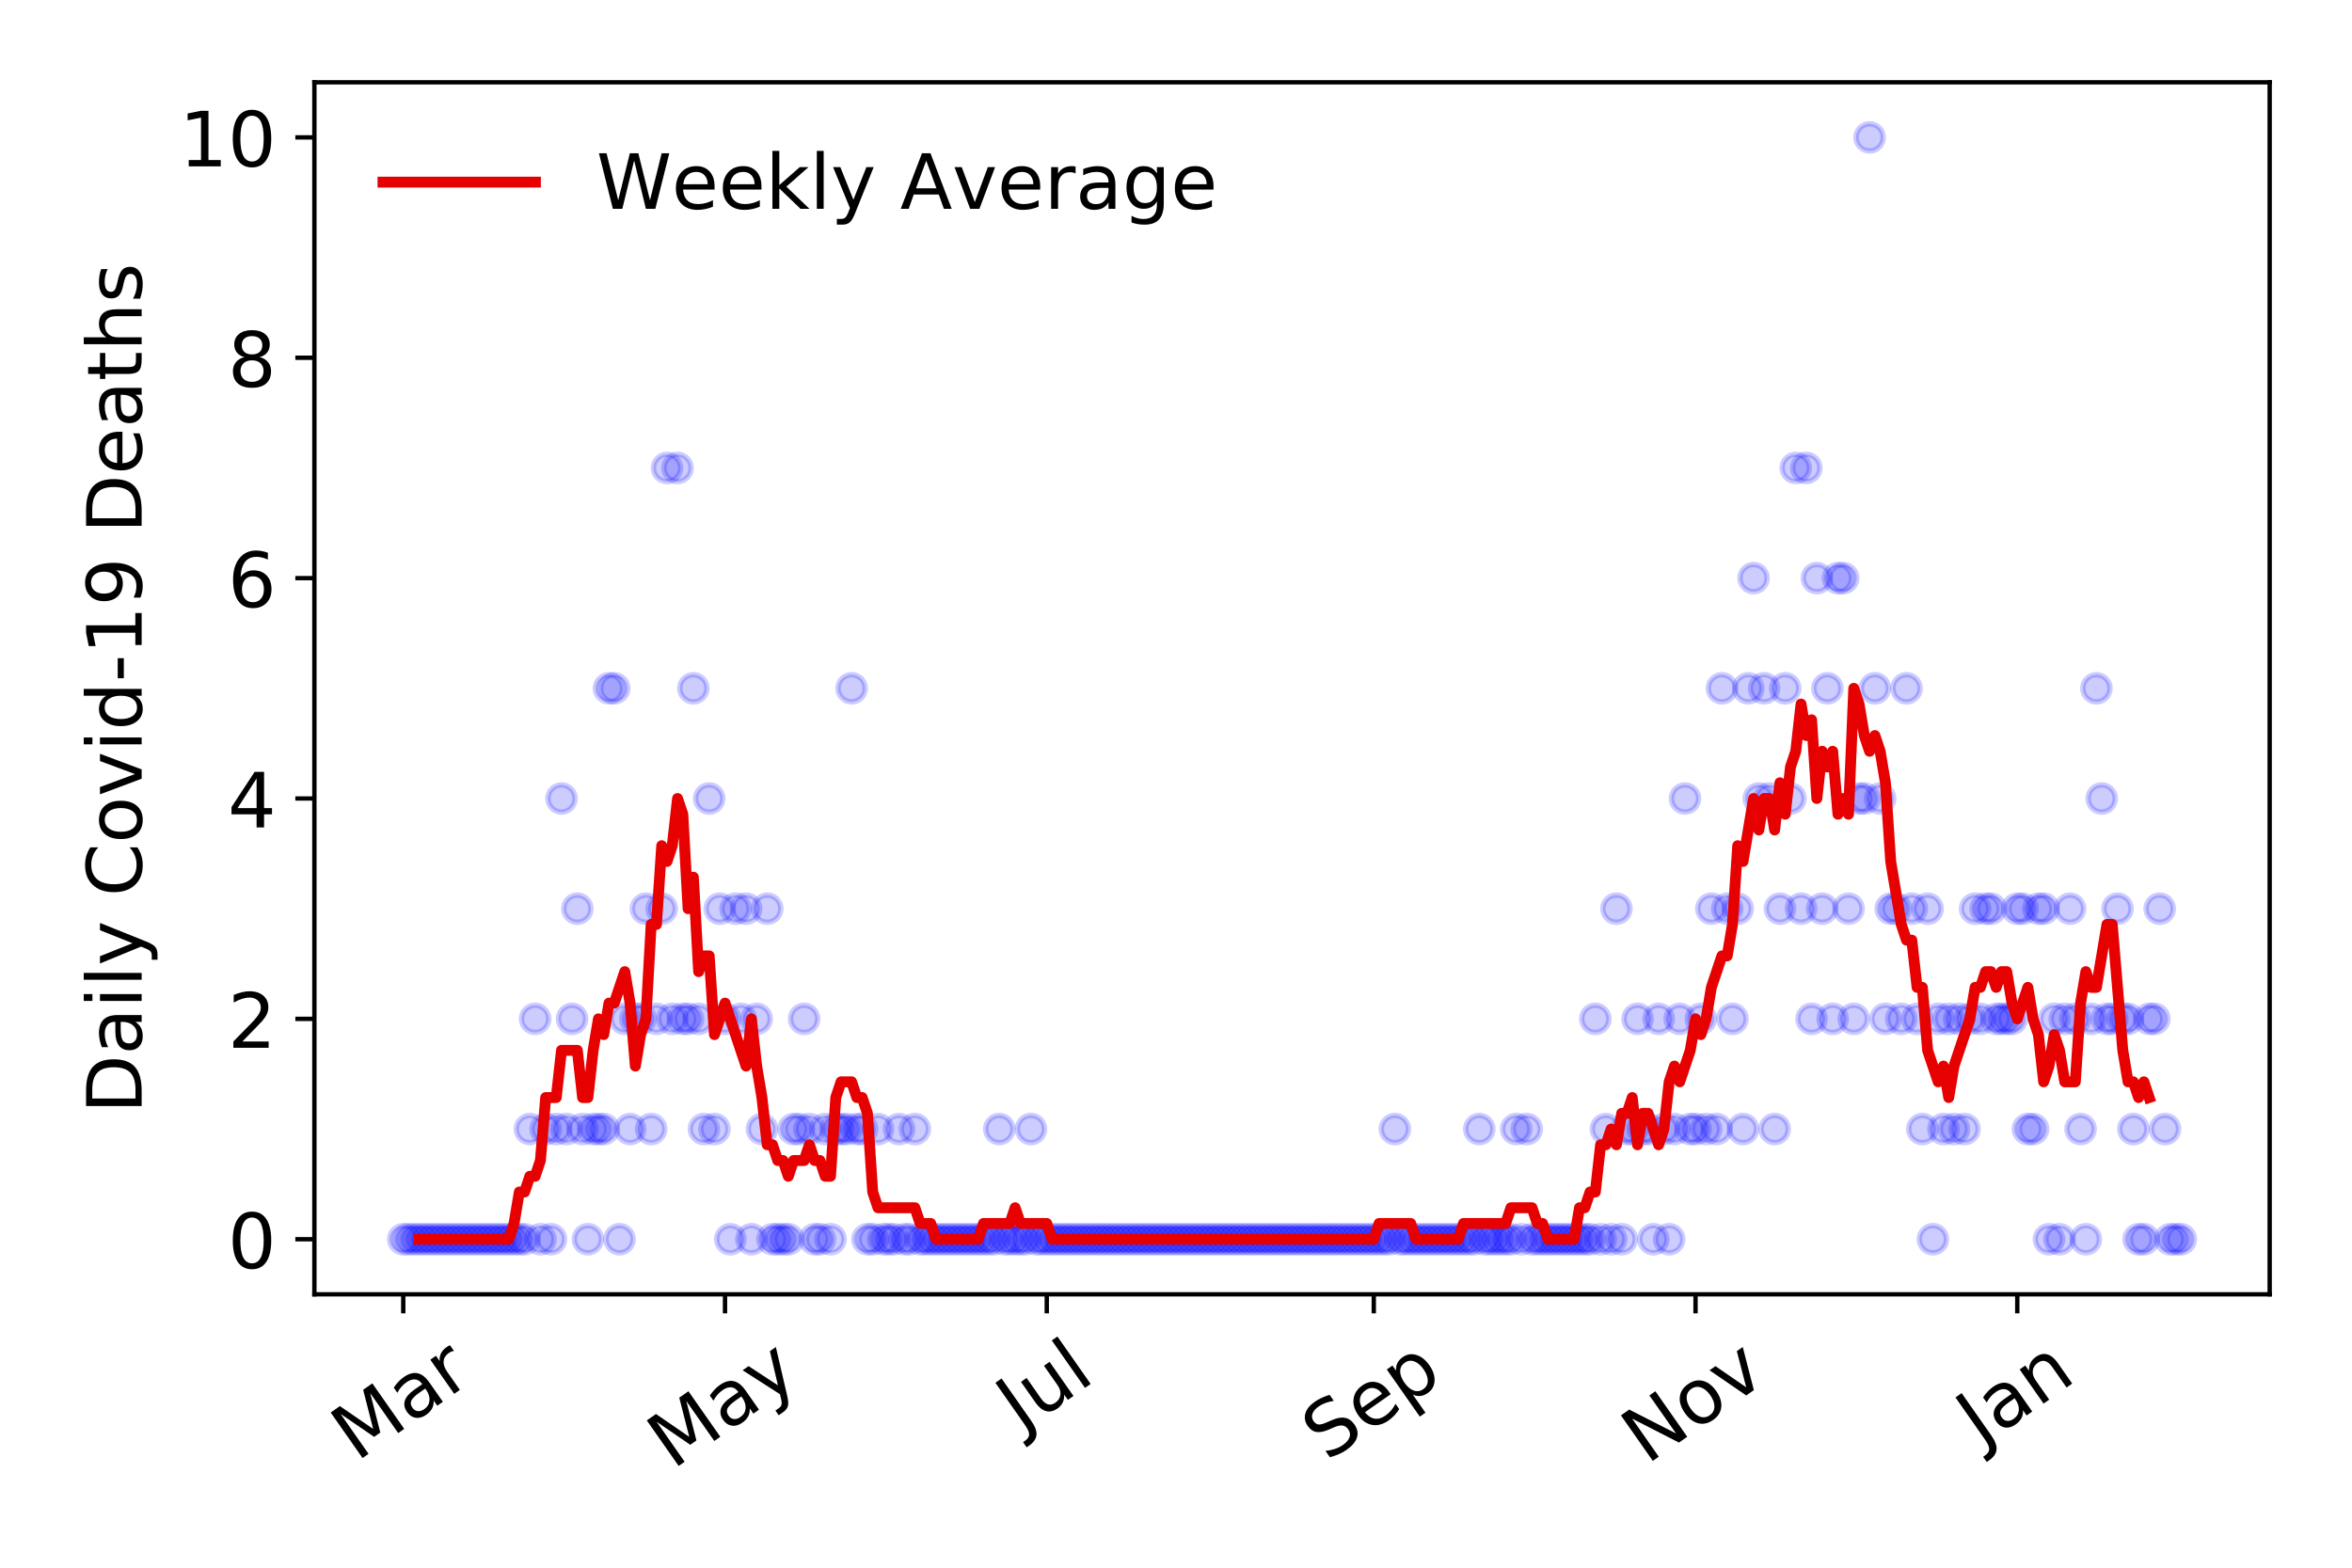 <?xml version="1.0" encoding="utf-8" standalone="no"?>
<!DOCTYPE svg PUBLIC "-//W3C//DTD SVG 1.1//EN"
  "http://www.w3.org/Graphics/SVG/1.1/DTD/svg11.dtd">
<!-- Created with matplotlib (https://matplotlib.org/) -->
<svg height="288pt" version="1.1" viewBox="0 0 432 288" width="432pt" xmlns="http://www.w3.org/2000/svg" xmlns:xlink="http://www.w3.org/1999/xlink">
 <defs>
  <style type="text/css">
*{stroke-linecap:butt;stroke-linejoin:round;}
  </style>
 </defs>
 <g id="figure_1">
  <g id="patch_1">
   <path d="M 0 288 
L 432 288 
L 432 0 
L 0 0 
z
" style="fill:#ffffff;"/>
  </g>
  <g id="axes_1">
   <g id="patch_2">
    <path d="M 57.745 237.778 
L 416.88 237.778 
L 416.88 15.12 
L 57.745 15.12 
z
" style="fill:#ffffff;"/>
   </g>
   <g id="matplotlib.axis_1">
    <g id="xtick_1">
     <g id="line2d_1">
      <defs>
       <path d="M 0 0 
L 0 3.5 
" id="m4bd412767d" style="stroke:#000000;stroke-width:0.8;"/>
      </defs>
      <g>
       <use style="stroke:#000000;stroke-width:0.8;" x="74.069" xlink:href="#m4bd412767d" y="237.778"/>
      </g>
     </g>
     <g id="text_1">
      <!-- Mar -->
      <defs>
       <path d="M 9.812 72.906 
L 24.516 72.906 
L 43.109 23.297 
L 61.812 72.906 
L 76.516 72.906 
L 76.516 0 
L 66.891 0 
L 66.891 64.016 
L 48.094 14.016 
L 38.188 14.016 
L 19.391 64.016 
L 19.391 0 
L 9.812 0 
z
" id="DejaVuSans-77"/>
       <path d="M 34.281 27.484 
Q 23.391 27.484 19.188 25 
Q 14.984 22.516 14.984 16.5 
Q 14.984 11.719 18.141 8.906 
Q 21.297 6.109 26.703 6.109 
Q 34.188 6.109 38.703 11.406 
Q 43.219 16.703 43.219 25.484 
L 43.219 27.484 
z
M 52.203 31.203 
L 52.203 0 
L 43.219 0 
L 43.219 8.297 
Q 40.141 3.328 35.547 0.953 
Q 30.953 -1.422 24.312 -1.422 
Q 15.922 -1.422 10.953 3.297 
Q 6 8.016 6 15.922 
Q 6 25.141 12.172 29.828 
Q 18.359 34.516 30.609 34.516 
L 43.219 34.516 
L 43.219 35.406 
Q 43.219 41.609 39.141 45 
Q 35.062 48.391 27.688 48.391 
Q 23 48.391 18.547 47.266 
Q 14.109 46.141 10.016 43.891 
L 10.016 52.203 
Q 14.938 54.109 19.578 55.047 
Q 24.219 56 28.609 56 
Q 40.484 56 46.344 49.844 
Q 52.203 43.703 52.203 31.203 
z
" id="DejaVuSans-97"/>
       <path d="M 41.109 46.297 
Q 39.594 47.172 37.812 47.578 
Q 36.031 48 33.891 48 
Q 26.266 48 22.188 43.047 
Q 18.109 38.094 18.109 28.812 
L 18.109 0 
L 9.078 0 
L 9.078 54.688 
L 18.109 54.688 
L 18.109 46.188 
Q 20.953 51.172 25.484 53.578 
Q 30.031 56 36.531 56 
Q 37.453 56 38.578 55.875 
Q 39.703 55.766 41.062 55.516 
z
" id="DejaVuSans-114"/>
      </defs>
      <g transform="translate(65.467 268.643)rotate(-35)scale(0.14 -0.14)">
       <use xlink:href="#DejaVuSans-77"/>
       <use x="86.279" xlink:href="#DejaVuSans-97"/>
       <use x="147.559" xlink:href="#DejaVuSans-114"/>
      </g>
     </g>
    </g>
    <g id="xtick_2">
     <g id="line2d_2">
      <g>
       <use style="stroke:#000000;stroke-width:0.8;" x="133.166" xlink:href="#m4bd412767d" y="237.778"/>
      </g>
     </g>
     <g id="text_2">
      <!-- May -->
      <defs>
       <path d="M 32.172 -5.078 
Q 28.375 -14.844 24.75 -17.812 
Q 21.141 -20.797 15.094 -20.797 
L 7.906 -20.797 
L 7.906 -13.281 
L 13.188 -13.281 
Q 16.891 -13.281 18.938 -11.516 
Q 21 -9.766 23.484 -3.219 
L 25.094 0.875 
L 2.984 54.688 
L 12.5 54.688 
L 29.594 11.922 
L 46.688 54.688 
L 56.203 54.688 
z
" id="DejaVuSans-121"/>
      </defs>
      <g transform="translate(123.527 270.094)rotate(-35)scale(0.14 -0.14)">
       <use xlink:href="#DejaVuSans-77"/>
       <use x="86.279" xlink:href="#DejaVuSans-97"/>
       <use x="147.559" xlink:href="#DejaVuSans-121"/>
      </g>
     </g>
    </g>
    <g id="xtick_3">
     <g id="line2d_3">
      <g>
       <use style="stroke:#000000;stroke-width:0.8;" x="192.263" xlink:href="#m4bd412767d" y="237.778"/>
      </g>
     </g>
     <g id="text_3">
      <!-- Jul -->
      <defs>
       <path d="M 9.812 72.906 
L 19.672 72.906 
L 19.672 5.078 
Q 19.672 -8.109 14.672 -14.062 
Q 9.672 -20.016 -1.422 -20.016 
L -5.172 -20.016 
L -5.172 -11.719 
L -2.094 -11.719 
Q 4.438 -11.719 7.125 -8.047 
Q 9.812 -4.391 9.812 5.078 
z
" id="DejaVuSans-74"/>
       <path d="M 8.5 21.578 
L 8.5 54.688 
L 17.484 54.688 
L 17.484 21.922 
Q 17.484 14.156 20.5 10.266 
Q 23.531 6.391 29.594 6.391 
Q 36.859 6.391 41.078 11.031 
Q 45.312 15.672 45.312 23.688 
L 45.312 54.688 
L 54.297 54.688 
L 54.297 0 
L 45.312 0 
L 45.312 8.406 
Q 42.047 3.422 37.719 1 
Q 33.406 -1.422 27.688 -1.422 
Q 18.266 -1.422 13.375 4.438 
Q 8.5 10.297 8.5 21.578 
z
M 31.109 56 
z
" id="DejaVuSans-117"/>
       <path d="M 9.422 75.984 
L 18.406 75.984 
L 18.406 0 
L 9.422 0 
z
" id="DejaVuSans-108"/>
      </defs>
      <g transform="translate(187.56 263.181)rotate(-35)scale(0.14 -0.14)">
       <use xlink:href="#DejaVuSans-74"/>
       <use x="29.492" xlink:href="#DejaVuSans-117"/>
       <use x="92.871" xlink:href="#DejaVuSans-108"/>
      </g>
     </g>
    </g>
    <g id="xtick_4">
     <g id="line2d_4">
      <g>
       <use style="stroke:#000000;stroke-width:0.8;" x="252.329" xlink:href="#m4bd412767d" y="237.778"/>
      </g>
     </g>
     <g id="text_4">
      <!-- Sep -->
      <defs>
       <path d="M 53.516 70.516 
L 53.516 60.891 
Q 47.906 63.578 42.922 64.891 
Q 37.938 66.219 33.297 66.219 
Q 25.25 66.219 20.875 63.094 
Q 16.5 59.969 16.5 54.203 
Q 16.5 49.359 19.406 46.891 
Q 22.312 44.438 30.422 42.922 
L 36.375 41.703 
Q 47.406 39.594 52.656 34.297 
Q 57.906 29 57.906 20.125 
Q 57.906 9.516 50.797 4.047 
Q 43.703 -1.422 29.984 -1.422 
Q 24.812 -1.422 18.969 -0.25 
Q 13.141 0.922 6.891 3.219 
L 6.891 13.375 
Q 12.891 10.016 18.656 8.297 
Q 24.422 6.594 29.984 6.594 
Q 38.422 6.594 43.016 9.906 
Q 47.609 13.234 47.609 19.391 
Q 47.609 24.75 44.312 27.781 
Q 41.016 30.812 33.5 32.328 
L 27.484 33.5 
Q 16.453 35.688 11.516 40.375 
Q 6.594 45.062 6.594 53.422 
Q 6.594 63.094 13.406 68.656 
Q 20.219 74.219 32.172 74.219 
Q 37.312 74.219 42.625 73.281 
Q 47.953 72.359 53.516 70.516 
z
" id="DejaVuSans-83"/>
       <path d="M 56.203 29.594 
L 56.203 25.203 
L 14.891 25.203 
Q 15.484 15.922 20.484 11.062 
Q 25.484 6.203 34.422 6.203 
Q 39.594 6.203 44.453 7.469 
Q 49.312 8.734 54.109 11.281 
L 54.109 2.781 
Q 49.266 0.734 44.188 -0.344 
Q 39.109 -1.422 33.891 -1.422 
Q 20.797 -1.422 13.156 6.188 
Q 5.516 13.812 5.516 26.812 
Q 5.516 40.234 12.766 48.109 
Q 20.016 56 32.328 56 
Q 43.359 56 49.781 48.891 
Q 56.203 41.797 56.203 29.594 
z
M 47.219 32.234 
Q 47.125 39.594 43.094 43.984 
Q 39.062 48.391 32.422 48.391 
Q 24.906 48.391 20.391 44.141 
Q 15.875 39.891 15.188 32.172 
z
" id="DejaVuSans-101"/>
       <path d="M 18.109 8.203 
L 18.109 -20.797 
L 9.078 -20.797 
L 9.078 54.688 
L 18.109 54.688 
L 18.109 46.391 
Q 20.953 51.266 25.266 53.625 
Q 29.594 56 35.594 56 
Q 45.562 56 51.781 48.094 
Q 58.016 40.188 58.016 27.297 
Q 58.016 14.406 51.781 6.484 
Q 45.562 -1.422 35.594 -1.422 
Q 29.594 -1.422 25.266 0.953 
Q 20.953 3.328 18.109 8.203 
z
M 48.688 27.297 
Q 48.688 37.203 44.609 42.844 
Q 40.531 48.484 33.406 48.484 
Q 26.266 48.484 22.188 42.844 
Q 18.109 37.203 18.109 27.297 
Q 18.109 17.391 22.188 11.75 
Q 26.266 6.109 33.406 6.109 
Q 40.531 6.109 44.609 11.75 
Q 48.688 17.391 48.688 27.297 
z
" id="DejaVuSans-112"/>
      </defs>
      <g transform="translate(243.736 268.629)rotate(-35)scale(0.14 -0.14)">
       <use xlink:href="#DejaVuSans-83"/>
       <use x="63.477" xlink:href="#DejaVuSans-101"/>
       <use x="125" xlink:href="#DejaVuSans-112"/>
      </g>
     </g>
    </g>
    <g id="xtick_5">
     <g id="line2d_5">
      <g>
       <use style="stroke:#000000;stroke-width:0.8;" x="311.426" xlink:href="#m4bd412767d" y="237.778"/>
      </g>
     </g>
     <g id="text_5">
      <!-- Nov -->
      <defs>
       <path d="M 9.812 72.906 
L 23.094 72.906 
L 55.422 11.922 
L 55.422 72.906 
L 64.984 72.906 
L 64.984 0 
L 51.703 0 
L 19.391 60.984 
L 19.391 0 
L 9.812 0 
z
" id="DejaVuSans-78"/>
       <path d="M 30.609 48.391 
Q 23.391 48.391 19.188 42.75 
Q 14.984 37.109 14.984 27.297 
Q 14.984 17.484 19.156 11.844 
Q 23.344 6.203 30.609 6.203 
Q 37.797 6.203 41.984 11.859 
Q 46.188 17.531 46.188 27.297 
Q 46.188 37.016 41.984 42.703 
Q 37.797 48.391 30.609 48.391 
z
M 30.609 56 
Q 42.328 56 49.016 48.375 
Q 55.719 40.766 55.719 27.297 
Q 55.719 13.875 49.016 6.219 
Q 42.328 -1.422 30.609 -1.422 
Q 18.844 -1.422 12.172 6.219 
Q 5.516 13.875 5.516 27.297 
Q 5.516 40.766 12.172 48.375 
Q 18.844 56 30.609 56 
z
" id="DejaVuSans-111"/>
       <path d="M 2.984 54.688 
L 12.5 54.688 
L 29.594 8.797 
L 46.688 54.688 
L 56.203 54.688 
L 35.688 0 
L 23.484 0 
z
" id="DejaVuSans-118"/>
      </defs>
      <g transform="translate(302.449 269.166)rotate(-35)scale(0.14 -0.14)">
       <use xlink:href="#DejaVuSans-78"/>
       <use x="74.805" xlink:href="#DejaVuSans-111"/>
       <use x="135.986" xlink:href="#DejaVuSans-118"/>
      </g>
     </g>
    </g>
    <g id="xtick_6">
     <g id="line2d_6">
      <g>
       <use style="stroke:#000000;stroke-width:0.8;" x="370.523" xlink:href="#m4bd412767d" y="237.778"/>
      </g>
     </g>
     <g id="text_6">
      <!-- Jan -->
      <defs>
       <path d="M 54.891 33.016 
L 54.891 0 
L 45.906 0 
L 45.906 32.719 
Q 45.906 40.484 42.875 44.328 
Q 39.844 48.188 33.797 48.188 
Q 26.516 48.188 22.312 43.547 
Q 18.109 38.922 18.109 30.906 
L 18.109 0 
L 9.078 0 
L 9.078 54.688 
L 18.109 54.688 
L 18.109 46.188 
Q 21.344 51.125 25.703 53.562 
Q 30.078 56 35.797 56 
Q 45.219 56 50.047 50.172 
Q 54.891 44.344 54.891 33.016 
z
" id="DejaVuSans-110"/>
      </defs>
      <g transform="translate(363.899 265.871)rotate(-35)scale(0.14 -0.14)">
       <use xlink:href="#DejaVuSans-74"/>
       <use x="29.492" xlink:href="#DejaVuSans-97"/>
       <use x="90.771" xlink:href="#DejaVuSans-110"/>
      </g>
     </g>
    </g>
   </g>
   <g id="matplotlib.axis_2">
    <g id="ytick_1">
     <g id="line2d_7">
      <defs>
       <path d="M 0 0 
L -3.5 0 
" id="mafed3ebe57" style="stroke:#000000;stroke-width:0.8;"/>
      </defs>
      <g>
       <use style="stroke:#000000;stroke-width:0.8;" x="57.745" xlink:href="#mafed3ebe57" y="227.657"/>
      </g>
     </g>
     <g id="text_7">
      <!-- 0 -->
      <defs>
       <path d="M 31.781 66.406 
Q 24.172 66.406 20.328 58.906 
Q 16.5 51.422 16.5 36.375 
Q 16.5 21.391 20.328 13.891 
Q 24.172 6.391 31.781 6.391 
Q 39.453 6.391 43.281 13.891 
Q 47.125 21.391 47.125 36.375 
Q 47.125 51.422 43.281 58.906 
Q 39.453 66.406 31.781 66.406 
z
M 31.781 74.219 
Q 44.047 74.219 50.516 64.516 
Q 56.984 54.828 56.984 36.375 
Q 56.984 17.969 50.516 8.266 
Q 44.047 -1.422 31.781 -1.422 
Q 19.531 -1.422 13.062 8.266 
Q 6.594 17.969 6.594 36.375 
Q 6.594 54.828 13.062 64.516 
Q 19.531 74.219 31.781 74.219 
z
" id="DejaVuSans-48"/>
      </defs>
      <g transform="translate(41.837 232.976)scale(0.14 -0.14)">
       <use xlink:href="#DejaVuSans-48"/>
      </g>
     </g>
    </g>
    <g id="ytick_2">
     <g id="line2d_8">
      <g>
       <use style="stroke:#000000;stroke-width:0.8;" x="57.745" xlink:href="#mafed3ebe57" y="187.174"/>
      </g>
     </g>
     <g id="text_8">
      <!-- 2 -->
      <defs>
       <path d="M 19.188 8.297 
L 53.609 8.297 
L 53.609 0 
L 7.328 0 
L 7.328 8.297 
Q 12.938 14.109 22.625 23.891 
Q 32.328 33.688 34.812 36.531 
Q 39.547 41.844 41.422 45.531 
Q 43.312 49.219 43.312 52.781 
Q 43.312 58.594 39.234 62.25 
Q 35.156 65.922 28.609 65.922 
Q 23.969 65.922 18.812 64.312 
Q 13.672 62.703 7.812 59.422 
L 7.812 69.391 
Q 13.766 71.781 18.938 73 
Q 24.125 74.219 28.422 74.219 
Q 39.75 74.219 46.484 68.547 
Q 53.219 62.891 53.219 53.422 
Q 53.219 48.922 51.531 44.891 
Q 49.859 40.875 45.406 35.406 
Q 44.188 33.984 37.641 27.219 
Q 31.109 20.453 19.188 8.297 
z
" id="DejaVuSans-50"/>
      </defs>
      <g transform="translate(41.837 192.493)scale(0.14 -0.14)">
       <use xlink:href="#DejaVuSans-50"/>
      </g>
     </g>
    </g>
    <g id="ytick_3">
     <g id="line2d_9">
      <g>
       <use style="stroke:#000000;stroke-width:0.8;" x="57.745" xlink:href="#mafed3ebe57" y="146.691"/>
      </g>
     </g>
     <g id="text_9">
      <!-- 4 -->
      <defs>
       <path d="M 37.797 64.312 
L 12.891 25.391 
L 37.797 25.391 
z
M 35.203 72.906 
L 47.609 72.906 
L 47.609 25.391 
L 58.016 25.391 
L 58.016 17.188 
L 47.609 17.188 
L 47.609 0 
L 37.797 0 
L 37.797 17.188 
L 4.891 17.188 
L 4.891 26.703 
z
" id="DejaVuSans-52"/>
      </defs>
      <g transform="translate(41.837 152.01)scale(0.14 -0.14)">
       <use xlink:href="#DejaVuSans-52"/>
      </g>
     </g>
    </g>
    <g id="ytick_4">
     <g id="line2d_10">
      <g>
       <use style="stroke:#000000;stroke-width:0.8;" x="57.745" xlink:href="#mafed3ebe57" y="106.207"/>
      </g>
     </g>
     <g id="text_10">
      <!-- 6 -->
      <defs>
       <path d="M 33.016 40.375 
Q 26.375 40.375 22.484 35.828 
Q 18.609 31.297 18.609 23.391 
Q 18.609 15.531 22.484 10.953 
Q 26.375 6.391 33.016 6.391 
Q 39.656 6.391 43.531 10.953 
Q 47.406 15.531 47.406 23.391 
Q 47.406 31.297 43.531 35.828 
Q 39.656 40.375 33.016 40.375 
z
M 52.594 71.297 
L 52.594 62.312 
Q 48.875 64.062 45.094 64.984 
Q 41.312 65.922 37.594 65.922 
Q 27.828 65.922 22.672 59.328 
Q 17.531 52.734 16.797 39.406 
Q 19.672 43.656 24.016 45.922 
Q 28.375 48.188 33.594 48.188 
Q 44.578 48.188 50.953 41.516 
Q 57.328 34.859 57.328 23.391 
Q 57.328 12.156 50.688 5.359 
Q 44.047 -1.422 33.016 -1.422 
Q 20.359 -1.422 13.672 8.266 
Q 6.984 17.969 6.984 36.375 
Q 6.984 53.656 15.188 63.938 
Q 23.391 74.219 37.203 74.219 
Q 40.922 74.219 44.703 73.484 
Q 48.484 72.75 52.594 71.297 
z
" id="DejaVuSans-54"/>
      </defs>
      <g transform="translate(41.837 111.526)scale(0.14 -0.14)">
       <use xlink:href="#DejaVuSans-54"/>
      </g>
     </g>
    </g>
    <g id="ytick_5">
     <g id="line2d_11">
      <g>
       <use style="stroke:#000000;stroke-width:0.8;" x="57.745" xlink:href="#mafed3ebe57" y="65.724"/>
      </g>
     </g>
     <g id="text_11">
      <!-- 8 -->
      <defs>
       <path d="M 31.781 34.625 
Q 24.75 34.625 20.719 30.859 
Q 16.703 27.094 16.703 20.516 
Q 16.703 13.922 20.719 10.156 
Q 24.75 6.391 31.781 6.391 
Q 38.812 6.391 42.859 10.172 
Q 46.922 13.969 46.922 20.516 
Q 46.922 27.094 42.891 30.859 
Q 38.875 34.625 31.781 34.625 
z
M 21.922 38.812 
Q 15.578 40.375 12.031 44.719 
Q 8.5 49.078 8.5 55.328 
Q 8.5 64.062 14.719 69.141 
Q 20.953 74.219 31.781 74.219 
Q 42.672 74.219 48.875 69.141 
Q 55.078 64.062 55.078 55.328 
Q 55.078 49.078 51.531 44.719 
Q 48 40.375 41.703 38.812 
Q 48.828 37.156 52.797 32.312 
Q 56.781 27.484 56.781 20.516 
Q 56.781 9.906 50.312 4.234 
Q 43.844 -1.422 31.781 -1.422 
Q 19.734 -1.422 13.25 4.234 
Q 6.781 9.906 6.781 20.516 
Q 6.781 27.484 10.781 32.312 
Q 14.797 37.156 21.922 38.812 
z
M 18.312 54.391 
Q 18.312 48.734 21.844 45.562 
Q 25.391 42.391 31.781 42.391 
Q 38.141 42.391 41.719 45.562 
Q 45.312 48.734 45.312 54.391 
Q 45.312 60.062 41.719 63.234 
Q 38.141 66.406 31.781 66.406 
Q 25.391 66.406 21.844 63.234 
Q 18.312 60.062 18.312 54.391 
z
" id="DejaVuSans-56"/>
      </defs>
      <g transform="translate(41.837 71.043)scale(0.14 -0.14)">
       <use xlink:href="#DejaVuSans-56"/>
      </g>
     </g>
    </g>
    <g id="ytick_6">
     <g id="line2d_12">
      <g>
       <use style="stroke:#000000;stroke-width:0.8;" x="57.745" xlink:href="#mafed3ebe57" y="25.241"/>
      </g>
     </g>
     <g id="text_12">
      <!-- 10 -->
      <defs>
       <path d="M 12.406 8.297 
L 28.516 8.297 
L 28.516 63.922 
L 10.984 60.406 
L 10.984 69.391 
L 28.422 72.906 
L 38.281 72.906 
L 38.281 8.297 
L 54.391 8.297 
L 54.391 0 
L 12.406 0 
z
" id="DejaVuSans-49"/>
      </defs>
      <g transform="translate(32.93 30.56)scale(0.14 -0.14)">
       <use xlink:href="#DejaVuSans-49"/>
       <use x="63.623" xlink:href="#DejaVuSans-48"/>
      </g>
     </g>
    </g>
    <g id="text_13">
     <!-- Daily Covid-19 Deaths -->
     <defs>
      <path d="M 19.672 64.797 
L 19.672 8.109 
L 31.594 8.109 
Q 46.688 8.109 53.688 14.938 
Q 60.688 21.781 60.688 36.531 
Q 60.688 51.172 53.688 57.984 
Q 46.688 64.797 31.594 64.797 
z
M 9.812 72.906 
L 30.078 72.906 
Q 51.266 72.906 61.172 64.094 
Q 71.094 55.281 71.094 36.531 
Q 71.094 17.672 61.125 8.828 
Q 51.172 0 30.078 0 
L 9.812 0 
z
" id="DejaVuSans-68"/>
      <path d="M 9.422 54.688 
L 18.406 54.688 
L 18.406 0 
L 9.422 0 
z
M 9.422 75.984 
L 18.406 75.984 
L 18.406 64.594 
L 9.422 64.594 
z
" id="DejaVuSans-105"/>
      <path id="DejaVuSans-32"/>
      <path d="M 64.406 67.281 
L 64.406 56.891 
Q 59.422 61.531 53.781 63.812 
Q 48.141 66.109 41.797 66.109 
Q 29.297 66.109 22.656 58.469 
Q 16.016 50.828 16.016 36.375 
Q 16.016 21.969 22.656 14.328 
Q 29.297 6.688 41.797 6.688 
Q 48.141 6.688 53.781 8.984 
Q 59.422 11.281 64.406 15.922 
L 64.406 5.609 
Q 59.234 2.094 53.438 0.328 
Q 47.656 -1.422 41.219 -1.422 
Q 24.656 -1.422 15.125 8.703 
Q 5.609 18.844 5.609 36.375 
Q 5.609 53.953 15.125 64.078 
Q 24.656 74.219 41.219 74.219 
Q 47.75 74.219 53.531 72.484 
Q 59.328 70.75 64.406 67.281 
z
" id="DejaVuSans-67"/>
      <path d="M 45.406 46.391 
L 45.406 75.984 
L 54.391 75.984 
L 54.391 0 
L 45.406 0 
L 45.406 8.203 
Q 42.578 3.328 38.25 0.953 
Q 33.938 -1.422 27.875 -1.422 
Q 17.969 -1.422 11.734 6.484 
Q 5.516 14.406 5.516 27.297 
Q 5.516 40.188 11.734 48.094 
Q 17.969 56 27.875 56 
Q 33.938 56 38.25 53.625 
Q 42.578 51.266 45.406 46.391 
z
M 14.797 27.297 
Q 14.797 17.391 18.875 11.75 
Q 22.953 6.109 30.078 6.109 
Q 37.203 6.109 41.297 11.75 
Q 45.406 17.391 45.406 27.297 
Q 45.406 37.203 41.297 42.844 
Q 37.203 48.484 30.078 48.484 
Q 22.953 48.484 18.875 42.844 
Q 14.797 37.203 14.797 27.297 
z
" id="DejaVuSans-100"/>
      <path d="M 4.891 31.391 
L 31.203 31.391 
L 31.203 23.391 
L 4.891 23.391 
z
" id="DejaVuSans-45"/>
      <path d="M 10.984 1.516 
L 10.984 10.5 
Q 14.703 8.734 18.5 7.812 
Q 22.312 6.891 25.984 6.891 
Q 35.75 6.891 40.891 13.453 
Q 46.047 20.016 46.781 33.406 
Q 43.953 29.203 39.594 26.953 
Q 35.25 24.703 29.984 24.703 
Q 19.047 24.703 12.672 31.312 
Q 6.297 37.938 6.297 49.422 
Q 6.297 60.641 12.938 67.422 
Q 19.578 74.219 30.609 74.219 
Q 43.266 74.219 49.922 64.516 
Q 56.594 54.828 56.594 36.375 
Q 56.594 19.141 48.406 8.859 
Q 40.234 -1.422 26.422 -1.422 
Q 22.703 -1.422 18.891 -0.688 
Q 15.094 0.047 10.984 1.516 
z
M 30.609 32.422 
Q 37.25 32.422 41.125 36.953 
Q 45.016 41.5 45.016 49.422 
Q 45.016 57.281 41.125 61.844 
Q 37.25 66.406 30.609 66.406 
Q 23.969 66.406 20.094 61.844 
Q 16.219 57.281 16.219 49.422 
Q 16.219 41.5 20.094 36.953 
Q 23.969 32.422 30.609 32.422 
z
" id="DejaVuSans-57"/>
      <path d="M 18.312 70.219 
L 18.312 54.688 
L 36.812 54.688 
L 36.812 47.703 
L 18.312 47.703 
L 18.312 18.016 
Q 18.312 11.328 20.141 9.422 
Q 21.969 7.516 27.594 7.516 
L 36.812 7.516 
L 36.812 0 
L 27.594 0 
Q 17.188 0 13.234 3.875 
Q 9.281 7.766 9.281 18.016 
L 9.281 47.703 
L 2.688 47.703 
L 2.688 54.688 
L 9.281 54.688 
L 9.281 70.219 
z
" id="DejaVuSans-116"/>
      <path d="M 54.891 33.016 
L 54.891 0 
L 45.906 0 
L 45.906 32.719 
Q 45.906 40.484 42.875 44.328 
Q 39.844 48.188 33.797 48.188 
Q 26.516 48.188 22.312 43.547 
Q 18.109 38.922 18.109 30.906 
L 18.109 0 
L 9.078 0 
L 9.078 75.984 
L 18.109 75.984 
L 18.109 46.188 
Q 21.344 51.125 25.703 53.562 
Q 30.078 56 35.797 56 
Q 45.219 56 50.047 50.172 
Q 54.891 44.344 54.891 33.016 
z
" id="DejaVuSans-104"/>
      <path d="M 44.281 53.078 
L 44.281 44.578 
Q 40.484 46.531 36.375 47.5 
Q 32.281 48.484 27.875 48.484 
Q 21.188 48.484 17.844 46.438 
Q 14.5 44.391 14.5 40.281 
Q 14.5 37.156 16.891 35.375 
Q 19.281 33.594 26.516 31.984 
L 29.594 31.297 
Q 39.156 29.25 43.188 25.516 
Q 47.219 21.781 47.219 15.094 
Q 47.219 7.469 41.188 3.016 
Q 35.156 -1.422 24.609 -1.422 
Q 20.219 -1.422 15.453 -0.562 
Q 10.688 0.297 5.422 2 
L 5.422 11.281 
Q 10.406 8.688 15.234 7.391 
Q 20.062 6.109 24.812 6.109 
Q 31.156 6.109 34.562 8.281 
Q 37.984 10.453 37.984 14.406 
Q 37.984 18.062 35.516 20.016 
Q 33.062 21.969 24.703 23.781 
L 21.578 24.516 
Q 13.234 26.266 9.516 29.906 
Q 5.812 33.547 5.812 39.891 
Q 5.812 47.609 11.281 51.797 
Q 16.75 56 26.812 56 
Q 31.781 56 36.172 55.266 
Q 40.578 54.547 44.281 53.078 
z
" id="DejaVuSans-115"/>
     </defs>
     <g transform="translate(26.018 204.56)rotate(-90)scale(0.14 -0.14)">
      <use xlink:href="#DejaVuSans-68"/>
      <use x="77.002" xlink:href="#DejaVuSans-97"/>
      <use x="138.281" xlink:href="#DejaVuSans-105"/>
      <use x="166.064" xlink:href="#DejaVuSans-108"/>
      <use x="193.848" xlink:href="#DejaVuSans-121"/>
      <use x="253.027" xlink:href="#DejaVuSans-32"/>
      <use x="284.814" xlink:href="#DejaVuSans-67"/>
      <use x="354.639" xlink:href="#DejaVuSans-111"/>
      <use x="415.82" xlink:href="#DejaVuSans-118"/>
      <use x="475" xlink:href="#DejaVuSans-105"/>
      <use x="502.783" xlink:href="#DejaVuSans-100"/>
      <use x="566.26" xlink:href="#DejaVuSans-45"/>
      <use x="602.344" xlink:href="#DejaVuSans-49"/>
      <use x="665.967" xlink:href="#DejaVuSans-57"/>
      <use x="729.59" xlink:href="#DejaVuSans-32"/>
      <use x="761.377" xlink:href="#DejaVuSans-68"/>
      <use x="838.379" xlink:href="#DejaVuSans-101"/>
      <use x="899.902" xlink:href="#DejaVuSans-97"/>
      <use x="961.182" xlink:href="#DejaVuSans-116"/>
      <use x="1000.391" xlink:href="#DejaVuSans-104"/>
      <use x="1063.77" xlink:href="#DejaVuSans-115"/>
     </g>
    </g>
   </g>
   <g id="line2d_13">
    <defs>
     <path d="M 0 2.5 
C 0.663 2.5 1.299 2.237 1.768 1.768 
C 2.237 1.299 2.5 0.663 2.5 0 
C 2.5 -0.663 2.237 -1.299 1.768 -1.768 
C 1.299 -2.237 0.663 -2.5 0 -2.5 
C -0.663 -2.5 -1.299 -2.237 -1.768 -1.768 
C -2.237 -1.299 -2.5 -0.663 -2.5 0 
C -2.5 0.663 -2.237 1.299 -1.768 1.768 
C -1.299 2.237 -0.663 2.5 0 2.5 
z
" id="mf7a5e354b4" style="stroke:#0000ff;stroke-opacity:0.2;"/>
    </defs>
    <g clip-path="url(#p1551925b0f)">
     <use style="fill:#0000ff;fill-opacity:0.2;stroke:#0000ff;stroke-opacity:0.2;" x="74.069" xlink:href="#mf7a5e354b4" y="227.657"/>
     <use style="fill:#0000ff;fill-opacity:0.2;stroke:#0000ff;stroke-opacity:0.2;" x="75.038" xlink:href="#mf7a5e354b4" y="227.657"/>
     <use style="fill:#0000ff;fill-opacity:0.2;stroke:#0000ff;stroke-opacity:0.2;" x="76.007" xlink:href="#mf7a5e354b4" y="227.657"/>
     <use style="fill:#0000ff;fill-opacity:0.2;stroke:#0000ff;stroke-opacity:0.2;" x="76.976" xlink:href="#mf7a5e354b4" y="227.657"/>
     <use style="fill:#0000ff;fill-opacity:0.2;stroke:#0000ff;stroke-opacity:0.2;" x="77.945" xlink:href="#mf7a5e354b4" y="227.657"/>
     <use style="fill:#0000ff;fill-opacity:0.2;stroke:#0000ff;stroke-opacity:0.2;" x="78.913" xlink:href="#mf7a5e354b4" y="227.657"/>
     <use style="fill:#0000ff;fill-opacity:0.2;stroke:#0000ff;stroke-opacity:0.2;" x="79.882" xlink:href="#mf7a5e354b4" y="227.657"/>
     <use style="fill:#0000ff;fill-opacity:0.2;stroke:#0000ff;stroke-opacity:0.2;" x="80.851" xlink:href="#mf7a5e354b4" y="227.657"/>
     <use style="fill:#0000ff;fill-opacity:0.2;stroke:#0000ff;stroke-opacity:0.2;" x="81.82" xlink:href="#mf7a5e354b4" y="227.657"/>
     <use style="fill:#0000ff;fill-opacity:0.2;stroke:#0000ff;stroke-opacity:0.2;" x="82.789" xlink:href="#mf7a5e354b4" y="227.657"/>
     <use style="fill:#0000ff;fill-opacity:0.2;stroke:#0000ff;stroke-opacity:0.2;" x="83.757" xlink:href="#mf7a5e354b4" y="227.657"/>
     <use style="fill:#0000ff;fill-opacity:0.2;stroke:#0000ff;stroke-opacity:0.2;" x="84.726" xlink:href="#mf7a5e354b4" y="227.657"/>
     <use style="fill:#0000ff;fill-opacity:0.2;stroke:#0000ff;stroke-opacity:0.2;" x="85.695" xlink:href="#mf7a5e354b4" y="227.657"/>
     <use style="fill:#0000ff;fill-opacity:0.2;stroke:#0000ff;stroke-opacity:0.2;" x="86.664" xlink:href="#mf7a5e354b4" y="227.657"/>
     <use style="fill:#0000ff;fill-opacity:0.2;stroke:#0000ff;stroke-opacity:0.2;" x="87.633" xlink:href="#mf7a5e354b4" y="227.657"/>
     <use style="fill:#0000ff;fill-opacity:0.2;stroke:#0000ff;stroke-opacity:0.2;" x="88.601" xlink:href="#mf7a5e354b4" y="227.657"/>
     <use style="fill:#0000ff;fill-opacity:0.2;stroke:#0000ff;stroke-opacity:0.2;" x="89.57" xlink:href="#mf7a5e354b4" y="227.657"/>
     <use style="fill:#0000ff;fill-opacity:0.2;stroke:#0000ff;stroke-opacity:0.2;" x="90.539" xlink:href="#mf7a5e354b4" y="227.657"/>
     <use style="fill:#0000ff;fill-opacity:0.2;stroke:#0000ff;stroke-opacity:0.2;" x="91.508" xlink:href="#mf7a5e354b4" y="227.657"/>
     <use style="fill:#0000ff;fill-opacity:0.2;stroke:#0000ff;stroke-opacity:0.2;" x="92.477" xlink:href="#mf7a5e354b4" y="227.657"/>
     <use style="fill:#0000ff;fill-opacity:0.2;stroke:#0000ff;stroke-opacity:0.2;" x="93.445" xlink:href="#mf7a5e354b4" y="227.657"/>
     <use style="fill:#0000ff;fill-opacity:0.2;stroke:#0000ff;stroke-opacity:0.2;" x="94.414" xlink:href="#mf7a5e354b4" y="227.657"/>
     <use style="fill:#0000ff;fill-opacity:0.2;stroke:#0000ff;stroke-opacity:0.2;" x="95.383" xlink:href="#mf7a5e354b4" y="227.657"/>
     <use style="fill:#0000ff;fill-opacity:0.2;stroke:#0000ff;stroke-opacity:0.2;" x="96.352" xlink:href="#mf7a5e354b4" y="227.657"/>
     <use style="fill:#0000ff;fill-opacity:0.2;stroke:#0000ff;stroke-opacity:0.2;" x="97.321" xlink:href="#mf7a5e354b4" y="207.416"/>
     <use style="fill:#0000ff;fill-opacity:0.2;stroke:#0000ff;stroke-opacity:0.2;" x="98.289" xlink:href="#mf7a5e354b4" y="187.174"/>
     <use style="fill:#0000ff;fill-opacity:0.2;stroke:#0000ff;stroke-opacity:0.2;" x="99.258" xlink:href="#mf7a5e354b4" y="227.657"/>
     <use style="fill:#0000ff;fill-opacity:0.2;stroke:#0000ff;stroke-opacity:0.2;" x="100.227" xlink:href="#mf7a5e354b4" y="207.416"/>
     <use style="fill:#0000ff;fill-opacity:0.2;stroke:#0000ff;stroke-opacity:0.2;" x="101.196" xlink:href="#mf7a5e354b4" y="227.657"/>
     <use style="fill:#0000ff;fill-opacity:0.2;stroke:#0000ff;stroke-opacity:0.2;" x="102.165" xlink:href="#mf7a5e354b4" y="207.416"/>
     <use style="fill:#0000ff;fill-opacity:0.2;stroke:#0000ff;stroke-opacity:0.2;" x="103.133" xlink:href="#mf7a5e354b4" y="146.691"/>
     <use style="fill:#0000ff;fill-opacity:0.2;stroke:#0000ff;stroke-opacity:0.2;" x="104.102" xlink:href="#mf7a5e354b4" y="207.416"/>
     <use style="fill:#0000ff;fill-opacity:0.2;stroke:#0000ff;stroke-opacity:0.2;" x="105.071" xlink:href="#mf7a5e354b4" y="187.174"/>
     <use style="fill:#0000ff;fill-opacity:0.2;stroke:#0000ff;stroke-opacity:0.2;" x="106.04" xlink:href="#mf7a5e354b4" y="166.932"/>
     <use style="fill:#0000ff;fill-opacity:0.2;stroke:#0000ff;stroke-opacity:0.2;" x="107.009" xlink:href="#mf7a5e354b4" y="207.416"/>
     <use style="fill:#0000ff;fill-opacity:0.2;stroke:#0000ff;stroke-opacity:0.2;" x="107.977" xlink:href="#mf7a5e354b4" y="227.657"/>
     <use style="fill:#0000ff;fill-opacity:0.2;stroke:#0000ff;stroke-opacity:0.2;" x="108.946" xlink:href="#mf7a5e354b4" y="207.416"/>
     <use style="fill:#0000ff;fill-opacity:0.2;stroke:#0000ff;stroke-opacity:0.2;" x="109.915" xlink:href="#mf7a5e354b4" y="207.416"/>
     <use style="fill:#0000ff;fill-opacity:0.2;stroke:#0000ff;stroke-opacity:0.2;" x="110.884" xlink:href="#mf7a5e354b4" y="207.416"/>
     <use style="fill:#0000ff;fill-opacity:0.2;stroke:#0000ff;stroke-opacity:0.2;" x="111.853" xlink:href="#mf7a5e354b4" y="126.449"/>
     <use style="fill:#0000ff;fill-opacity:0.2;stroke:#0000ff;stroke-opacity:0.2;" x="112.821" xlink:href="#mf7a5e354b4" y="126.449"/>
     <use style="fill:#0000ff;fill-opacity:0.2;stroke:#0000ff;stroke-opacity:0.2;" x="113.79" xlink:href="#mf7a5e354b4" y="227.657"/>
     <use style="fill:#0000ff;fill-opacity:0.2;stroke:#0000ff;stroke-opacity:0.2;" x="114.759" xlink:href="#mf7a5e354b4" y="187.174"/>
     <use style="fill:#0000ff;fill-opacity:0.2;stroke:#0000ff;stroke-opacity:0.2;" x="115.728" xlink:href="#mf7a5e354b4" y="207.416"/>
     <use style="fill:#0000ff;fill-opacity:0.2;stroke:#0000ff;stroke-opacity:0.2;" x="116.697" xlink:href="#mf7a5e354b4" y="187.174"/>
     <use style="fill:#0000ff;fill-opacity:0.2;stroke:#0000ff;stroke-opacity:0.2;" x="117.665" xlink:href="#mf7a5e354b4" y="187.174"/>
     <use style="fill:#0000ff;fill-opacity:0.2;stroke:#0000ff;stroke-opacity:0.2;" x="118.634" xlink:href="#mf7a5e354b4" y="166.932"/>
     <use style="fill:#0000ff;fill-opacity:0.2;stroke:#0000ff;stroke-opacity:0.2;" x="119.603" xlink:href="#mf7a5e354b4" y="207.416"/>
     <use style="fill:#0000ff;fill-opacity:0.2;stroke:#0000ff;stroke-opacity:0.2;" x="120.572" xlink:href="#mf7a5e354b4" y="187.174"/>
     <use style="fill:#0000ff;fill-opacity:0.2;stroke:#0000ff;stroke-opacity:0.2;" x="121.541" xlink:href="#mf7a5e354b4" y="166.932"/>
     <use style="fill:#0000ff;fill-opacity:0.2;stroke:#0000ff;stroke-opacity:0.2;" x="122.509" xlink:href="#mf7a5e354b4" y="85.966"/>
     <use style="fill:#0000ff;fill-opacity:0.2;stroke:#0000ff;stroke-opacity:0.2;" x="123.478" xlink:href="#mf7a5e354b4" y="187.174"/>
     <use style="fill:#0000ff;fill-opacity:0.2;stroke:#0000ff;stroke-opacity:0.2;" x="124.447" xlink:href="#mf7a5e354b4" y="85.966"/>
     <use style="fill:#0000ff;fill-opacity:0.2;stroke:#0000ff;stroke-opacity:0.2;" x="125.416" xlink:href="#mf7a5e354b4" y="187.174"/>
     <use style="fill:#0000ff;fill-opacity:0.2;stroke:#0000ff;stroke-opacity:0.2;" x="126.385" xlink:href="#mf7a5e354b4" y="187.174"/>
     <use style="fill:#0000ff;fill-opacity:0.2;stroke:#0000ff;stroke-opacity:0.2;" x="127.353" xlink:href="#mf7a5e354b4" y="126.449"/>
     <use style="fill:#0000ff;fill-opacity:0.2;stroke:#0000ff;stroke-opacity:0.2;" x="128.322" xlink:href="#mf7a5e354b4" y="187.174"/>
     <use style="fill:#0000ff;fill-opacity:0.2;stroke:#0000ff;stroke-opacity:0.2;" x="129.291" xlink:href="#mf7a5e354b4" y="207.416"/>
     <use style="fill:#0000ff;fill-opacity:0.2;stroke:#0000ff;stroke-opacity:0.2;" x="130.26" xlink:href="#mf7a5e354b4" y="146.691"/>
     <use style="fill:#0000ff;fill-opacity:0.2;stroke:#0000ff;stroke-opacity:0.2;" x="131.229" xlink:href="#mf7a5e354b4" y="207.416"/>
     <use style="fill:#0000ff;fill-opacity:0.2;stroke:#0000ff;stroke-opacity:0.2;" x="132.197" xlink:href="#mf7a5e354b4" y="166.932"/>
     <use style="fill:#0000ff;fill-opacity:0.2;stroke:#0000ff;stroke-opacity:0.2;" x="133.166" xlink:href="#mf7a5e354b4" y="187.174"/>
     <use style="fill:#0000ff;fill-opacity:0.2;stroke:#0000ff;stroke-opacity:0.2;" x="134.135" xlink:href="#mf7a5e354b4" y="227.657"/>
     <use style="fill:#0000ff;fill-opacity:0.2;stroke:#0000ff;stroke-opacity:0.2;" x="135.104" xlink:href="#mf7a5e354b4" y="166.932"/>
     <use style="fill:#0000ff;fill-opacity:0.2;stroke:#0000ff;stroke-opacity:0.2;" x="136.073" xlink:href="#mf7a5e354b4" y="187.174"/>
     <use style="fill:#0000ff;fill-opacity:0.2;stroke:#0000ff;stroke-opacity:0.2;" x="137.041" xlink:href="#mf7a5e354b4" y="166.932"/>
     <use style="fill:#0000ff;fill-opacity:0.2;stroke:#0000ff;stroke-opacity:0.2;" x="138.01" xlink:href="#mf7a5e354b4" y="227.657"/>
     <use style="fill:#0000ff;fill-opacity:0.2;stroke:#0000ff;stroke-opacity:0.2;" x="138.979" xlink:href="#mf7a5e354b4" y="187.174"/>
     <use style="fill:#0000ff;fill-opacity:0.2;stroke:#0000ff;stroke-opacity:0.2;" x="139.948" xlink:href="#mf7a5e354b4" y="207.416"/>
     <use style="fill:#0000ff;fill-opacity:0.2;stroke:#0000ff;stroke-opacity:0.2;" x="140.917" xlink:href="#mf7a5e354b4" y="166.932"/>
     <use style="fill:#0000ff;fill-opacity:0.2;stroke:#0000ff;stroke-opacity:0.2;" x="141.885" xlink:href="#mf7a5e354b4" y="227.657"/>
     <use style="fill:#0000ff;fill-opacity:0.2;stroke:#0000ff;stroke-opacity:0.2;" x="142.854" xlink:href="#mf7a5e354b4" y="227.657"/>
     <use style="fill:#0000ff;fill-opacity:0.2;stroke:#0000ff;stroke-opacity:0.2;" x="143.823" xlink:href="#mf7a5e354b4" y="227.657"/>
     <use style="fill:#0000ff;fill-opacity:0.2;stroke:#0000ff;stroke-opacity:0.2;" x="144.792" xlink:href="#mf7a5e354b4" y="227.657"/>
     <use style="fill:#0000ff;fill-opacity:0.2;stroke:#0000ff;stroke-opacity:0.2;" x="145.761" xlink:href="#mf7a5e354b4" y="207.416"/>
     <use style="fill:#0000ff;fill-opacity:0.2;stroke:#0000ff;stroke-opacity:0.2;" x="146.729" xlink:href="#mf7a5e354b4" y="207.416"/>
     <use style="fill:#0000ff;fill-opacity:0.2;stroke:#0000ff;stroke-opacity:0.2;" x="147.698" xlink:href="#mf7a5e354b4" y="187.174"/>
     <use style="fill:#0000ff;fill-opacity:0.2;stroke:#0000ff;stroke-opacity:0.2;" x="148.667" xlink:href="#mf7a5e354b4" y="207.416"/>
     <use style="fill:#0000ff;fill-opacity:0.2;stroke:#0000ff;stroke-opacity:0.2;" x="149.636" xlink:href="#mf7a5e354b4" y="227.657"/>
     <use style="fill:#0000ff;fill-opacity:0.2;stroke:#0000ff;stroke-opacity:0.2;" x="150.605" xlink:href="#mf7a5e354b4" y="227.657"/>
     <use style="fill:#0000ff;fill-opacity:0.2;stroke:#0000ff;stroke-opacity:0.2;" x="151.573" xlink:href="#mf7a5e354b4" y="207.416"/>
     <use style="fill:#0000ff;fill-opacity:0.2;stroke:#0000ff;stroke-opacity:0.2;" x="152.542" xlink:href="#mf7a5e354b4" y="227.657"/>
     <use style="fill:#0000ff;fill-opacity:0.2;stroke:#0000ff;stroke-opacity:0.2;" x="153.511" xlink:href="#mf7a5e354b4" y="207.416"/>
     <use style="fill:#0000ff;fill-opacity:0.2;stroke:#0000ff;stroke-opacity:0.2;" x="154.48" xlink:href="#mf7a5e354b4" y="207.416"/>
     <use style="fill:#0000ff;fill-opacity:0.2;stroke:#0000ff;stroke-opacity:0.2;" x="155.449" xlink:href="#mf7a5e354b4" y="207.416"/>
     <use style="fill:#0000ff;fill-opacity:0.2;stroke:#0000ff;stroke-opacity:0.2;" x="156.418" xlink:href="#mf7a5e354b4" y="126.449"/>
     <use style="fill:#0000ff;fill-opacity:0.2;stroke:#0000ff;stroke-opacity:0.2;" x="157.386" xlink:href="#mf7a5e354b4" y="207.416"/>
     <use style="fill:#0000ff;fill-opacity:0.2;stroke:#0000ff;stroke-opacity:0.2;" x="158.355" xlink:href="#mf7a5e354b4" y="207.416"/>
     <use style="fill:#0000ff;fill-opacity:0.2;stroke:#0000ff;stroke-opacity:0.2;" x="159.324" xlink:href="#mf7a5e354b4" y="227.657"/>
     <use style="fill:#0000ff;fill-opacity:0.2;stroke:#0000ff;stroke-opacity:0.2;" x="160.293" xlink:href="#mf7a5e354b4" y="227.657"/>
     <use style="fill:#0000ff;fill-opacity:0.2;stroke:#0000ff;stroke-opacity:0.2;" x="161.262" xlink:href="#mf7a5e354b4" y="207.416"/>
     <use style="fill:#0000ff;fill-opacity:0.2;stroke:#0000ff;stroke-opacity:0.2;" x="162.23" xlink:href="#mf7a5e354b4" y="227.657"/>
     <use style="fill:#0000ff;fill-opacity:0.2;stroke:#0000ff;stroke-opacity:0.2;" x="163.199" xlink:href="#mf7a5e354b4" y="227.657"/>
     <use style="fill:#0000ff;fill-opacity:0.2;stroke:#0000ff;stroke-opacity:0.2;" x="164.168" xlink:href="#mf7a5e354b4" y="227.657"/>
     <use style="fill:#0000ff;fill-opacity:0.2;stroke:#0000ff;stroke-opacity:0.2;" x="165.137" xlink:href="#mf7a5e354b4" y="207.416"/>
     <use style="fill:#0000ff;fill-opacity:0.2;stroke:#0000ff;stroke-opacity:0.2;" x="166.106" xlink:href="#mf7a5e354b4" y="227.657"/>
     <use style="fill:#0000ff;fill-opacity:0.2;stroke:#0000ff;stroke-opacity:0.2;" x="167.074" xlink:href="#mf7a5e354b4" y="227.657"/>
     <use style="fill:#0000ff;fill-opacity:0.2;stroke:#0000ff;stroke-opacity:0.2;" x="168.043" xlink:href="#mf7a5e354b4" y="207.416"/>
     <use style="fill:#0000ff;fill-opacity:0.2;stroke:#0000ff;stroke-opacity:0.2;" x="169.012" xlink:href="#mf7a5e354b4" y="227.657"/>
     <use style="fill:#0000ff;fill-opacity:0.2;stroke:#0000ff;stroke-opacity:0.2;" x="169.981" xlink:href="#mf7a5e354b4" y="227.657"/>
     <use style="fill:#0000ff;fill-opacity:0.2;stroke:#0000ff;stroke-opacity:0.2;" x="170.95" xlink:href="#mf7a5e354b4" y="227.657"/>
     <use style="fill:#0000ff;fill-opacity:0.2;stroke:#0000ff;stroke-opacity:0.2;" x="171.918" xlink:href="#mf7a5e354b4" y="227.657"/>
     <use style="fill:#0000ff;fill-opacity:0.2;stroke:#0000ff;stroke-opacity:0.2;" x="172.887" xlink:href="#mf7a5e354b4" y="227.657"/>
     <use style="fill:#0000ff;fill-opacity:0.2;stroke:#0000ff;stroke-opacity:0.2;" x="173.856" xlink:href="#mf7a5e354b4" y="227.657"/>
     <use style="fill:#0000ff;fill-opacity:0.2;stroke:#0000ff;stroke-opacity:0.2;" x="174.825" xlink:href="#mf7a5e354b4" y="227.657"/>
     <use style="fill:#0000ff;fill-opacity:0.2;stroke:#0000ff;stroke-opacity:0.2;" x="175.794" xlink:href="#mf7a5e354b4" y="227.657"/>
     <use style="fill:#0000ff;fill-opacity:0.2;stroke:#0000ff;stroke-opacity:0.2;" x="176.762" xlink:href="#mf7a5e354b4" y="227.657"/>
     <use style="fill:#0000ff;fill-opacity:0.2;stroke:#0000ff;stroke-opacity:0.2;" x="177.731" xlink:href="#mf7a5e354b4" y="227.657"/>
     <use style="fill:#0000ff;fill-opacity:0.2;stroke:#0000ff;stroke-opacity:0.2;" x="178.7" xlink:href="#mf7a5e354b4" y="227.657"/>
     <use style="fill:#0000ff;fill-opacity:0.2;stroke:#0000ff;stroke-opacity:0.2;" x="179.669" xlink:href="#mf7a5e354b4" y="227.657"/>
     <use style="fill:#0000ff;fill-opacity:0.2;stroke:#0000ff;stroke-opacity:0.2;" x="180.638" xlink:href="#mf7a5e354b4" y="227.657"/>
     <use style="fill:#0000ff;fill-opacity:0.2;stroke:#0000ff;stroke-opacity:0.2;" x="181.606" xlink:href="#mf7a5e354b4" y="227.657"/>
     <use style="fill:#0000ff;fill-opacity:0.2;stroke:#0000ff;stroke-opacity:0.2;" x="182.575" xlink:href="#mf7a5e354b4" y="227.657"/>
     <use style="fill:#0000ff;fill-opacity:0.2;stroke:#0000ff;stroke-opacity:0.2;" x="183.544" xlink:href="#mf7a5e354b4" y="207.416"/>
     <use style="fill:#0000ff;fill-opacity:0.2;stroke:#0000ff;stroke-opacity:0.2;" x="184.513" xlink:href="#mf7a5e354b4" y="227.657"/>
     <use style="fill:#0000ff;fill-opacity:0.2;stroke:#0000ff;stroke-opacity:0.2;" x="185.482" xlink:href="#mf7a5e354b4" y="227.657"/>
     <use style="fill:#0000ff;fill-opacity:0.2;stroke:#0000ff;stroke-opacity:0.2;" x="186.45" xlink:href="#mf7a5e354b4" y="227.657"/>
     <use style="fill:#0000ff;fill-opacity:0.2;stroke:#0000ff;stroke-opacity:0.2;" x="187.419" xlink:href="#mf7a5e354b4" y="227.657"/>
     <use style="fill:#0000ff;fill-opacity:0.2;stroke:#0000ff;stroke-opacity:0.2;" x="188.388" xlink:href="#mf7a5e354b4" y="227.657"/>
     <use style="fill:#0000ff;fill-opacity:0.2;stroke:#0000ff;stroke-opacity:0.2;" x="189.357" xlink:href="#mf7a5e354b4" y="207.416"/>
     <use style="fill:#0000ff;fill-opacity:0.2;stroke:#0000ff;stroke-opacity:0.2;" x="190.326" xlink:href="#mf7a5e354b4" y="227.657"/>
     <use style="fill:#0000ff;fill-opacity:0.2;stroke:#0000ff;stroke-opacity:0.2;" x="191.294" xlink:href="#mf7a5e354b4" y="227.657"/>
     <use style="fill:#0000ff;fill-opacity:0.2;stroke:#0000ff;stroke-opacity:0.2;" x="192.263" xlink:href="#mf7a5e354b4" y="227.657"/>
     <use style="fill:#0000ff;fill-opacity:0.2;stroke:#0000ff;stroke-opacity:0.2;" x="193.232" xlink:href="#mf7a5e354b4" y="227.657"/>
     <use style="fill:#0000ff;fill-opacity:0.2;stroke:#0000ff;stroke-opacity:0.2;" x="194.201" xlink:href="#mf7a5e354b4" y="227.657"/>
     <use style="fill:#0000ff;fill-opacity:0.2;stroke:#0000ff;stroke-opacity:0.2;" x="195.17" xlink:href="#mf7a5e354b4" y="227.657"/>
     <use style="fill:#0000ff;fill-opacity:0.2;stroke:#0000ff;stroke-opacity:0.2;" x="196.138" xlink:href="#mf7a5e354b4" y="227.657"/>
     <use style="fill:#0000ff;fill-opacity:0.2;stroke:#0000ff;stroke-opacity:0.2;" x="197.107" xlink:href="#mf7a5e354b4" y="227.657"/>
     <use style="fill:#0000ff;fill-opacity:0.2;stroke:#0000ff;stroke-opacity:0.2;" x="198.076" xlink:href="#mf7a5e354b4" y="227.657"/>
     <use style="fill:#0000ff;fill-opacity:0.2;stroke:#0000ff;stroke-opacity:0.2;" x="199.045" xlink:href="#mf7a5e354b4" y="227.657"/>
     <use style="fill:#0000ff;fill-opacity:0.2;stroke:#0000ff;stroke-opacity:0.2;" x="200.014" xlink:href="#mf7a5e354b4" y="227.657"/>
     <use style="fill:#0000ff;fill-opacity:0.2;stroke:#0000ff;stroke-opacity:0.2;" x="200.982" xlink:href="#mf7a5e354b4" y="227.657"/>
     <use style="fill:#0000ff;fill-opacity:0.2;stroke:#0000ff;stroke-opacity:0.2;" x="201.951" xlink:href="#mf7a5e354b4" y="227.657"/>
     <use style="fill:#0000ff;fill-opacity:0.2;stroke:#0000ff;stroke-opacity:0.2;" x="202.92" xlink:href="#mf7a5e354b4" y="227.657"/>
     <use style="fill:#0000ff;fill-opacity:0.2;stroke:#0000ff;stroke-opacity:0.2;" x="203.889" xlink:href="#mf7a5e354b4" y="227.657"/>
     <use style="fill:#0000ff;fill-opacity:0.2;stroke:#0000ff;stroke-opacity:0.2;" x="204.858" xlink:href="#mf7a5e354b4" y="227.657"/>
     <use style="fill:#0000ff;fill-opacity:0.2;stroke:#0000ff;stroke-opacity:0.2;" x="205.826" xlink:href="#mf7a5e354b4" y="227.657"/>
     <use style="fill:#0000ff;fill-opacity:0.2;stroke:#0000ff;stroke-opacity:0.2;" x="206.795" xlink:href="#mf7a5e354b4" y="227.657"/>
     <use style="fill:#0000ff;fill-opacity:0.2;stroke:#0000ff;stroke-opacity:0.2;" x="207.764" xlink:href="#mf7a5e354b4" y="227.657"/>
     <use style="fill:#0000ff;fill-opacity:0.2;stroke:#0000ff;stroke-opacity:0.2;" x="208.733" xlink:href="#mf7a5e354b4" y="227.657"/>
     <use style="fill:#0000ff;fill-opacity:0.2;stroke:#0000ff;stroke-opacity:0.2;" x="209.702" xlink:href="#mf7a5e354b4" y="227.657"/>
     <use style="fill:#0000ff;fill-opacity:0.2;stroke:#0000ff;stroke-opacity:0.2;" x="210.67" xlink:href="#mf7a5e354b4" y="227.657"/>
     <use style="fill:#0000ff;fill-opacity:0.2;stroke:#0000ff;stroke-opacity:0.2;" x="211.639" xlink:href="#mf7a5e354b4" y="227.657"/>
     <use style="fill:#0000ff;fill-opacity:0.2;stroke:#0000ff;stroke-opacity:0.2;" x="212.608" xlink:href="#mf7a5e354b4" y="227.657"/>
     <use style="fill:#0000ff;fill-opacity:0.2;stroke:#0000ff;stroke-opacity:0.2;" x="213.577" xlink:href="#mf7a5e354b4" y="227.657"/>
     <use style="fill:#0000ff;fill-opacity:0.2;stroke:#0000ff;stroke-opacity:0.2;" x="214.546" xlink:href="#mf7a5e354b4" y="227.657"/>
     <use style="fill:#0000ff;fill-opacity:0.2;stroke:#0000ff;stroke-opacity:0.2;" x="215.514" xlink:href="#mf7a5e354b4" y="227.657"/>
     <use style="fill:#0000ff;fill-opacity:0.2;stroke:#0000ff;stroke-opacity:0.2;" x="216.483" xlink:href="#mf7a5e354b4" y="227.657"/>
     <use style="fill:#0000ff;fill-opacity:0.2;stroke:#0000ff;stroke-opacity:0.2;" x="217.452" xlink:href="#mf7a5e354b4" y="227.657"/>
     <use style="fill:#0000ff;fill-opacity:0.2;stroke:#0000ff;stroke-opacity:0.2;" x="218.421" xlink:href="#mf7a5e354b4" y="227.657"/>
     <use style="fill:#0000ff;fill-opacity:0.2;stroke:#0000ff;stroke-opacity:0.2;" x="219.39" xlink:href="#mf7a5e354b4" y="227.657"/>
     <use style="fill:#0000ff;fill-opacity:0.2;stroke:#0000ff;stroke-opacity:0.2;" x="220.358" xlink:href="#mf7a5e354b4" y="227.657"/>
     <use style="fill:#0000ff;fill-opacity:0.2;stroke:#0000ff;stroke-opacity:0.2;" x="221.327" xlink:href="#mf7a5e354b4" y="227.657"/>
     <use style="fill:#0000ff;fill-opacity:0.2;stroke:#0000ff;stroke-opacity:0.2;" x="222.296" xlink:href="#mf7a5e354b4" y="227.657"/>
     <use style="fill:#0000ff;fill-opacity:0.2;stroke:#0000ff;stroke-opacity:0.2;" x="223.265" xlink:href="#mf7a5e354b4" y="227.657"/>
     <use style="fill:#0000ff;fill-opacity:0.2;stroke:#0000ff;stroke-opacity:0.2;" x="224.234" xlink:href="#mf7a5e354b4" y="227.657"/>
     <use style="fill:#0000ff;fill-opacity:0.2;stroke:#0000ff;stroke-opacity:0.2;" x="225.202" xlink:href="#mf7a5e354b4" y="227.657"/>
     <use style="fill:#0000ff;fill-opacity:0.2;stroke:#0000ff;stroke-opacity:0.2;" x="226.171" xlink:href="#mf7a5e354b4" y="227.657"/>
     <use style="fill:#0000ff;fill-opacity:0.2;stroke:#0000ff;stroke-opacity:0.2;" x="227.14" xlink:href="#mf7a5e354b4" y="227.657"/>
     <use style="fill:#0000ff;fill-opacity:0.2;stroke:#0000ff;stroke-opacity:0.2;" x="228.109" xlink:href="#mf7a5e354b4" y="227.657"/>
     <use style="fill:#0000ff;fill-opacity:0.2;stroke:#0000ff;stroke-opacity:0.2;" x="229.078" xlink:href="#mf7a5e354b4" y="227.657"/>
     <use style="fill:#0000ff;fill-opacity:0.2;stroke:#0000ff;stroke-opacity:0.2;" x="230.046" xlink:href="#mf7a5e354b4" y="227.657"/>
     <use style="fill:#0000ff;fill-opacity:0.2;stroke:#0000ff;stroke-opacity:0.2;" x="231.015" xlink:href="#mf7a5e354b4" y="227.657"/>
     <use style="fill:#0000ff;fill-opacity:0.2;stroke:#0000ff;stroke-opacity:0.2;" x="231.984" xlink:href="#mf7a5e354b4" y="227.657"/>
     <use style="fill:#0000ff;fill-opacity:0.2;stroke:#0000ff;stroke-opacity:0.2;" x="232.953" xlink:href="#mf7a5e354b4" y="227.657"/>
     <use style="fill:#0000ff;fill-opacity:0.2;stroke:#0000ff;stroke-opacity:0.2;" x="233.922" xlink:href="#mf7a5e354b4" y="227.657"/>
     <use style="fill:#0000ff;fill-opacity:0.2;stroke:#0000ff;stroke-opacity:0.2;" x="234.89" xlink:href="#mf7a5e354b4" y="227.657"/>
     <use style="fill:#0000ff;fill-opacity:0.2;stroke:#0000ff;stroke-opacity:0.2;" x="235.859" xlink:href="#mf7a5e354b4" y="227.657"/>
     <use style="fill:#0000ff;fill-opacity:0.2;stroke:#0000ff;stroke-opacity:0.2;" x="236.828" xlink:href="#mf7a5e354b4" y="227.657"/>
     <use style="fill:#0000ff;fill-opacity:0.2;stroke:#0000ff;stroke-opacity:0.2;" x="237.797" xlink:href="#mf7a5e354b4" y="227.657"/>
     <use style="fill:#0000ff;fill-opacity:0.2;stroke:#0000ff;stroke-opacity:0.2;" x="238.766" xlink:href="#mf7a5e354b4" y="227.657"/>
     <use style="fill:#0000ff;fill-opacity:0.2;stroke:#0000ff;stroke-opacity:0.2;" x="239.735" xlink:href="#mf7a5e354b4" y="227.657"/>
     <use style="fill:#0000ff;fill-opacity:0.2;stroke:#0000ff;stroke-opacity:0.2;" x="240.703" xlink:href="#mf7a5e354b4" y="227.657"/>
     <use style="fill:#0000ff;fill-opacity:0.2;stroke:#0000ff;stroke-opacity:0.2;" x="241.672" xlink:href="#mf7a5e354b4" y="227.657"/>
     <use style="fill:#0000ff;fill-opacity:0.2;stroke:#0000ff;stroke-opacity:0.2;" x="242.641" xlink:href="#mf7a5e354b4" y="227.657"/>
     <use style="fill:#0000ff;fill-opacity:0.2;stroke:#0000ff;stroke-opacity:0.2;" x="243.61" xlink:href="#mf7a5e354b4" y="227.657"/>
     <use style="fill:#0000ff;fill-opacity:0.2;stroke:#0000ff;stroke-opacity:0.2;" x="244.579" xlink:href="#mf7a5e354b4" y="227.657"/>
     <use style="fill:#0000ff;fill-opacity:0.2;stroke:#0000ff;stroke-opacity:0.2;" x="245.547" xlink:href="#mf7a5e354b4" y="227.657"/>
     <use style="fill:#0000ff;fill-opacity:0.2;stroke:#0000ff;stroke-opacity:0.2;" x="246.516" xlink:href="#mf7a5e354b4" y="227.657"/>
     <use style="fill:#0000ff;fill-opacity:0.2;stroke:#0000ff;stroke-opacity:0.2;" x="247.485" xlink:href="#mf7a5e354b4" y="227.657"/>
     <use style="fill:#0000ff;fill-opacity:0.2;stroke:#0000ff;stroke-opacity:0.2;" x="248.454" xlink:href="#mf7a5e354b4" y="227.657"/>
     <use style="fill:#0000ff;fill-opacity:0.2;stroke:#0000ff;stroke-opacity:0.2;" x="249.423" xlink:href="#mf7a5e354b4" y="227.657"/>
     <use style="fill:#0000ff;fill-opacity:0.2;stroke:#0000ff;stroke-opacity:0.2;" x="250.391" xlink:href="#mf7a5e354b4" y="227.657"/>
     <use style="fill:#0000ff;fill-opacity:0.2;stroke:#0000ff;stroke-opacity:0.2;" x="251.36" xlink:href="#mf7a5e354b4" y="227.657"/>
     <use style="fill:#0000ff;fill-opacity:0.2;stroke:#0000ff;stroke-opacity:0.2;" x="252.329" xlink:href="#mf7a5e354b4" y="227.657"/>
     <use style="fill:#0000ff;fill-opacity:0.2;stroke:#0000ff;stroke-opacity:0.2;" x="253.298" xlink:href="#mf7a5e354b4" y="227.657"/>
     <use style="fill:#0000ff;fill-opacity:0.2;stroke:#0000ff;stroke-opacity:0.2;" x="254.267" xlink:href="#mf7a5e354b4" y="227.657"/>
     <use style="fill:#0000ff;fill-opacity:0.2;stroke:#0000ff;stroke-opacity:0.2;" x="255.235" xlink:href="#mf7a5e354b4" y="227.657"/>
     <use style="fill:#0000ff;fill-opacity:0.2;stroke:#0000ff;stroke-opacity:0.2;" x="256.204" xlink:href="#mf7a5e354b4" y="207.416"/>
     <use style="fill:#0000ff;fill-opacity:0.2;stroke:#0000ff;stroke-opacity:0.2;" x="257.173" xlink:href="#mf7a5e354b4" y="227.657"/>
     <use style="fill:#0000ff;fill-opacity:0.2;stroke:#0000ff;stroke-opacity:0.2;" x="258.142" xlink:href="#mf7a5e354b4" y="227.657"/>
     <use style="fill:#0000ff;fill-opacity:0.2;stroke:#0000ff;stroke-opacity:0.2;" x="259.111" xlink:href="#mf7a5e354b4" y="227.657"/>
     <use style="fill:#0000ff;fill-opacity:0.2;stroke:#0000ff;stroke-opacity:0.2;" x="260.079" xlink:href="#mf7a5e354b4" y="227.657"/>
     <use style="fill:#0000ff;fill-opacity:0.2;stroke:#0000ff;stroke-opacity:0.2;" x="261.048" xlink:href="#mf7a5e354b4" y="227.657"/>
     <use style="fill:#0000ff;fill-opacity:0.2;stroke:#0000ff;stroke-opacity:0.2;" x="262.017" xlink:href="#mf7a5e354b4" y="227.657"/>
     <use style="fill:#0000ff;fill-opacity:0.2;stroke:#0000ff;stroke-opacity:0.2;" x="262.986" xlink:href="#mf7a5e354b4" y="227.657"/>
     <use style="fill:#0000ff;fill-opacity:0.2;stroke:#0000ff;stroke-opacity:0.2;" x="263.955" xlink:href="#mf7a5e354b4" y="227.657"/>
     <use style="fill:#0000ff;fill-opacity:0.2;stroke:#0000ff;stroke-opacity:0.2;" x="264.923" xlink:href="#mf7a5e354b4" y="227.657"/>
     <use style="fill:#0000ff;fill-opacity:0.2;stroke:#0000ff;stroke-opacity:0.2;" x="265.892" xlink:href="#mf7a5e354b4" y="227.657"/>
     <use style="fill:#0000ff;fill-opacity:0.2;stroke:#0000ff;stroke-opacity:0.2;" x="266.861" xlink:href="#mf7a5e354b4" y="227.657"/>
     <use style="fill:#0000ff;fill-opacity:0.2;stroke:#0000ff;stroke-opacity:0.2;" x="267.83" xlink:href="#mf7a5e354b4" y="227.657"/>
     <use style="fill:#0000ff;fill-opacity:0.2;stroke:#0000ff;stroke-opacity:0.2;" x="268.799" xlink:href="#mf7a5e354b4" y="227.657"/>
     <use style="fill:#0000ff;fill-opacity:0.2;stroke:#0000ff;stroke-opacity:0.2;" x="269.767" xlink:href="#mf7a5e354b4" y="227.657"/>
     <use style="fill:#0000ff;fill-opacity:0.2;stroke:#0000ff;stroke-opacity:0.2;" x="270.736" xlink:href="#mf7a5e354b4" y="227.657"/>
     <use style="fill:#0000ff;fill-opacity:0.2;stroke:#0000ff;stroke-opacity:0.2;" x="271.705" xlink:href="#mf7a5e354b4" y="207.416"/>
     <use style="fill:#0000ff;fill-opacity:0.2;stroke:#0000ff;stroke-opacity:0.2;" x="272.674" xlink:href="#mf7a5e354b4" y="227.657"/>
     <use style="fill:#0000ff;fill-opacity:0.2;stroke:#0000ff;stroke-opacity:0.2;" x="273.643" xlink:href="#mf7a5e354b4" y="227.657"/>
     <use style="fill:#0000ff;fill-opacity:0.2;stroke:#0000ff;stroke-opacity:0.2;" x="274.611" xlink:href="#mf7a5e354b4" y="227.657"/>
     <use style="fill:#0000ff;fill-opacity:0.2;stroke:#0000ff;stroke-opacity:0.2;" x="275.58" xlink:href="#mf7a5e354b4" y="227.657"/>
     <use style="fill:#0000ff;fill-opacity:0.2;stroke:#0000ff;stroke-opacity:0.2;" x="276.549" xlink:href="#mf7a5e354b4" y="227.657"/>
     <use style="fill:#0000ff;fill-opacity:0.2;stroke:#0000ff;stroke-opacity:0.2;" x="277.518" xlink:href="#mf7a5e354b4" y="227.657"/>
     <use style="fill:#0000ff;fill-opacity:0.2;stroke:#0000ff;stroke-opacity:0.2;" x="278.487" xlink:href="#mf7a5e354b4" y="207.416"/>
     <use style="fill:#0000ff;fill-opacity:0.2;stroke:#0000ff;stroke-opacity:0.2;" x="279.455" xlink:href="#mf7a5e354b4" y="227.657"/>
     <use style="fill:#0000ff;fill-opacity:0.2;stroke:#0000ff;stroke-opacity:0.2;" x="280.424" xlink:href="#mf7a5e354b4" y="207.416"/>
     <use style="fill:#0000ff;fill-opacity:0.2;stroke:#0000ff;stroke-opacity:0.2;" x="281.393" xlink:href="#mf7a5e354b4" y="227.657"/>
     <use style="fill:#0000ff;fill-opacity:0.2;stroke:#0000ff;stroke-opacity:0.2;" x="282.362" xlink:href="#mf7a5e354b4" y="227.657"/>
     <use style="fill:#0000ff;fill-opacity:0.2;stroke:#0000ff;stroke-opacity:0.2;" x="283.331" xlink:href="#mf7a5e354b4" y="227.657"/>
     <use style="fill:#0000ff;fill-opacity:0.2;stroke:#0000ff;stroke-opacity:0.2;" x="284.299" xlink:href="#mf7a5e354b4" y="227.657"/>
     <use style="fill:#0000ff;fill-opacity:0.2;stroke:#0000ff;stroke-opacity:0.2;" x="285.268" xlink:href="#mf7a5e354b4" y="227.657"/>
     <use style="fill:#0000ff;fill-opacity:0.2;stroke:#0000ff;stroke-opacity:0.2;" x="286.237" xlink:href="#mf7a5e354b4" y="227.657"/>
     <use style="fill:#0000ff;fill-opacity:0.2;stroke:#0000ff;stroke-opacity:0.2;" x="287.206" xlink:href="#mf7a5e354b4" y="227.657"/>
     <use style="fill:#0000ff;fill-opacity:0.2;stroke:#0000ff;stroke-opacity:0.2;" x="288.175" xlink:href="#mf7a5e354b4" y="227.657"/>
     <use style="fill:#0000ff;fill-opacity:0.2;stroke:#0000ff;stroke-opacity:0.2;" x="289.143" xlink:href="#mf7a5e354b4" y="227.657"/>
     <use style="fill:#0000ff;fill-opacity:0.2;stroke:#0000ff;stroke-opacity:0.2;" x="290.112" xlink:href="#mf7a5e354b4" y="227.657"/>
     <use style="fill:#0000ff;fill-opacity:0.2;stroke:#0000ff;stroke-opacity:0.2;" x="291.081" xlink:href="#mf7a5e354b4" y="227.657"/>
     <use style="fill:#0000ff;fill-opacity:0.2;stroke:#0000ff;stroke-opacity:0.2;" x="292.05" xlink:href="#mf7a5e354b4" y="227.657"/>
     <use style="fill:#0000ff;fill-opacity:0.2;stroke:#0000ff;stroke-opacity:0.2;" x="293.019" xlink:href="#mf7a5e354b4" y="187.174"/>
     <use style="fill:#0000ff;fill-opacity:0.2;stroke:#0000ff;stroke-opacity:0.2;" x="293.987" xlink:href="#mf7a5e354b4" y="227.657"/>
     <use style="fill:#0000ff;fill-opacity:0.2;stroke:#0000ff;stroke-opacity:0.2;" x="294.956" xlink:href="#mf7a5e354b4" y="207.416"/>
     <use style="fill:#0000ff;fill-opacity:0.2;stroke:#0000ff;stroke-opacity:0.2;" x="295.925" xlink:href="#mf7a5e354b4" y="227.657"/>
     <use style="fill:#0000ff;fill-opacity:0.2;stroke:#0000ff;stroke-opacity:0.2;" x="296.894" xlink:href="#mf7a5e354b4" y="166.932"/>
     <use style="fill:#0000ff;fill-opacity:0.2;stroke:#0000ff;stroke-opacity:0.2;" x="297.863" xlink:href="#mf7a5e354b4" y="227.657"/>
     <use style="fill:#0000ff;fill-opacity:0.2;stroke:#0000ff;stroke-opacity:0.2;" x="298.831" xlink:href="#mf7a5e354b4" y="207.416"/>
     <use style="fill:#0000ff;fill-opacity:0.2;stroke:#0000ff;stroke-opacity:0.2;" x="299.8" xlink:href="#mf7a5e354b4" y="207.416"/>
     <use style="fill:#0000ff;fill-opacity:0.2;stroke:#0000ff;stroke-opacity:0.2;" x="300.769" xlink:href="#mf7a5e354b4" y="187.174"/>
     <use style="fill:#0000ff;fill-opacity:0.2;stroke:#0000ff;stroke-opacity:0.2;" x="301.738" xlink:href="#mf7a5e354b4" y="207.416"/>
     <use style="fill:#0000ff;fill-opacity:0.2;stroke:#0000ff;stroke-opacity:0.2;" x="302.707" xlink:href="#mf7a5e354b4" y="207.416"/>
     <use style="fill:#0000ff;fill-opacity:0.2;stroke:#0000ff;stroke-opacity:0.2;" x="303.675" xlink:href="#mf7a5e354b4" y="227.657"/>
     <use style="fill:#0000ff;fill-opacity:0.2;stroke:#0000ff;stroke-opacity:0.2;" x="304.644" xlink:href="#mf7a5e354b4" y="187.174"/>
     <use style="fill:#0000ff;fill-opacity:0.2;stroke:#0000ff;stroke-opacity:0.2;" x="305.613" xlink:href="#mf7a5e354b4" y="207.416"/>
     <use style="fill:#0000ff;fill-opacity:0.2;stroke:#0000ff;stroke-opacity:0.2;" x="306.582" xlink:href="#mf7a5e354b4" y="227.657"/>
     <use style="fill:#0000ff;fill-opacity:0.2;stroke:#0000ff;stroke-opacity:0.2;" x="307.551" xlink:href="#mf7a5e354b4" y="207.416"/>
     <use style="fill:#0000ff;fill-opacity:0.2;stroke:#0000ff;stroke-opacity:0.2;" x="308.519" xlink:href="#mf7a5e354b4" y="187.174"/>
     <use style="fill:#0000ff;fill-opacity:0.2;stroke:#0000ff;stroke-opacity:0.2;" x="309.488" xlink:href="#mf7a5e354b4" y="146.691"/>
     <use style="fill:#0000ff;fill-opacity:0.2;stroke:#0000ff;stroke-opacity:0.2;" x="310.457" xlink:href="#mf7a5e354b4" y="207.416"/>
     <use style="fill:#0000ff;fill-opacity:0.2;stroke:#0000ff;stroke-opacity:0.2;" x="311.426" xlink:href="#mf7a5e354b4" y="207.416"/>
     <use style="fill:#0000ff;fill-opacity:0.2;stroke:#0000ff;stroke-opacity:0.2;" x="312.395" xlink:href="#mf7a5e354b4" y="187.174"/>
     <use style="fill:#0000ff;fill-opacity:0.2;stroke:#0000ff;stroke-opacity:0.2;" x="313.363" xlink:href="#mf7a5e354b4" y="207.416"/>
     <use style="fill:#0000ff;fill-opacity:0.2;stroke:#0000ff;stroke-opacity:0.2;" x="314.332" xlink:href="#mf7a5e354b4" y="166.932"/>
     <use style="fill:#0000ff;fill-opacity:0.2;stroke:#0000ff;stroke-opacity:0.2;" x="315.301" xlink:href="#mf7a5e354b4" y="207.416"/>
     <use style="fill:#0000ff;fill-opacity:0.2;stroke:#0000ff;stroke-opacity:0.2;" x="316.27" xlink:href="#mf7a5e354b4" y="126.449"/>
     <use style="fill:#0000ff;fill-opacity:0.2;stroke:#0000ff;stroke-opacity:0.2;" x="317.239" xlink:href="#mf7a5e354b4" y="166.932"/>
     <use style="fill:#0000ff;fill-opacity:0.2;stroke:#0000ff;stroke-opacity:0.2;" x="318.207" xlink:href="#mf7a5e354b4" y="187.174"/>
     <use style="fill:#0000ff;fill-opacity:0.2;stroke:#0000ff;stroke-opacity:0.2;" x="319.176" xlink:href="#mf7a5e354b4" y="166.932"/>
     <use style="fill:#0000ff;fill-opacity:0.2;stroke:#0000ff;stroke-opacity:0.2;" x="320.145" xlink:href="#mf7a5e354b4" y="207.416"/>
     <use style="fill:#0000ff;fill-opacity:0.2;stroke:#0000ff;stroke-opacity:0.2;" x="321.114" xlink:href="#mf7a5e354b4" y="126.449"/>
     <use style="fill:#0000ff;fill-opacity:0.2;stroke:#0000ff;stroke-opacity:0.2;" x="322.083" xlink:href="#mf7a5e354b4" y="106.207"/>
     <use style="fill:#0000ff;fill-opacity:0.2;stroke:#0000ff;stroke-opacity:0.2;" x="323.052" xlink:href="#mf7a5e354b4" y="146.691"/>
     <use style="fill:#0000ff;fill-opacity:0.2;stroke:#0000ff;stroke-opacity:0.2;" x="324.02" xlink:href="#mf7a5e354b4" y="126.449"/>
     <use style="fill:#0000ff;fill-opacity:0.2;stroke:#0000ff;stroke-opacity:0.2;" x="324.989" xlink:href="#mf7a5e354b4" y="146.691"/>
     <use style="fill:#0000ff;fill-opacity:0.2;stroke:#0000ff;stroke-opacity:0.2;" x="325.958" xlink:href="#mf7a5e354b4" y="207.416"/>
     <use style="fill:#0000ff;fill-opacity:0.2;stroke:#0000ff;stroke-opacity:0.2;" x="326.927" xlink:href="#mf7a5e354b4" y="166.932"/>
     <use style="fill:#0000ff;fill-opacity:0.2;stroke:#0000ff;stroke-opacity:0.2;" x="327.896" xlink:href="#mf7a5e354b4" y="126.449"/>
     <use style="fill:#0000ff;fill-opacity:0.2;stroke:#0000ff;stroke-opacity:0.2;" x="328.864" xlink:href="#mf7a5e354b4" y="146.691"/>
     <use style="fill:#0000ff;fill-opacity:0.2;stroke:#0000ff;stroke-opacity:0.2;" x="329.833" xlink:href="#mf7a5e354b4" y="85.966"/>
     <use style="fill:#0000ff;fill-opacity:0.2;stroke:#0000ff;stroke-opacity:0.2;" x="330.802" xlink:href="#mf7a5e354b4" y="166.932"/>
     <use style="fill:#0000ff;fill-opacity:0.2;stroke:#0000ff;stroke-opacity:0.2;" x="331.771" xlink:href="#mf7a5e354b4" y="85.966"/>
     <use style="fill:#0000ff;fill-opacity:0.2;stroke:#0000ff;stroke-opacity:0.2;" x="332.74" xlink:href="#mf7a5e354b4" y="187.174"/>
     <use style="fill:#0000ff;fill-opacity:0.2;stroke:#0000ff;stroke-opacity:0.2;" x="333.708" xlink:href="#mf7a5e354b4" y="106.207"/>
     <use style="fill:#0000ff;fill-opacity:0.2;stroke:#0000ff;stroke-opacity:0.2;" x="334.677" xlink:href="#mf7a5e354b4" y="166.932"/>
     <use style="fill:#0000ff;fill-opacity:0.2;stroke:#0000ff;stroke-opacity:0.2;" x="335.646" xlink:href="#mf7a5e354b4" y="126.449"/>
     <use style="fill:#0000ff;fill-opacity:0.2;stroke:#0000ff;stroke-opacity:0.2;" x="336.615" xlink:href="#mf7a5e354b4" y="187.174"/>
     <use style="fill:#0000ff;fill-opacity:0.2;stroke:#0000ff;stroke-opacity:0.2;" x="337.584" xlink:href="#mf7a5e354b4" y="106.207"/>
     <use style="fill:#0000ff;fill-opacity:0.2;stroke:#0000ff;stroke-opacity:0.2;" x="338.552" xlink:href="#mf7a5e354b4" y="106.207"/>
     <use style="fill:#0000ff;fill-opacity:0.2;stroke:#0000ff;stroke-opacity:0.2;" x="339.521" xlink:href="#mf7a5e354b4" y="166.932"/>
     <use style="fill:#0000ff;fill-opacity:0.2;stroke:#0000ff;stroke-opacity:0.2;" x="340.49" xlink:href="#mf7a5e354b4" y="187.174"/>
     <use style="fill:#0000ff;fill-opacity:0.2;stroke:#0000ff;stroke-opacity:0.2;" x="341.459" xlink:href="#mf7a5e354b4" y="146.691"/>
     <use style="fill:#0000ff;fill-opacity:0.2;stroke:#0000ff;stroke-opacity:0.2;" x="342.428" xlink:href="#mf7a5e354b4" y="146.691"/>
     <use style="fill:#0000ff;fill-opacity:0.2;stroke:#0000ff;stroke-opacity:0.2;" x="343.396" xlink:href="#mf7a5e354b4" y="25.241"/>
     <use style="fill:#0000ff;fill-opacity:0.2;stroke:#0000ff;stroke-opacity:0.2;" x="344.365" xlink:href="#mf7a5e354b4" y="126.449"/>
     <use style="fill:#0000ff;fill-opacity:0.2;stroke:#0000ff;stroke-opacity:0.2;" x="345.334" xlink:href="#mf7a5e354b4" y="146.691"/>
     <use style="fill:#0000ff;fill-opacity:0.2;stroke:#0000ff;stroke-opacity:0.2;" x="346.303" xlink:href="#mf7a5e354b4" y="187.174"/>
     <use style="fill:#0000ff;fill-opacity:0.2;stroke:#0000ff;stroke-opacity:0.2;" x="347.272" xlink:href="#mf7a5e354b4" y="166.932"/>
     <use style="fill:#0000ff;fill-opacity:0.2;stroke:#0000ff;stroke-opacity:0.2;" x="348.24" xlink:href="#mf7a5e354b4" y="166.932"/>
     <use style="fill:#0000ff;fill-opacity:0.2;stroke:#0000ff;stroke-opacity:0.2;" x="349.209" xlink:href="#mf7a5e354b4" y="187.174"/>
     <use style="fill:#0000ff;fill-opacity:0.2;stroke:#0000ff;stroke-opacity:0.2;" x="350.178" xlink:href="#mf7a5e354b4" y="126.449"/>
     <use style="fill:#0000ff;fill-opacity:0.2;stroke:#0000ff;stroke-opacity:0.2;" x="351.147" xlink:href="#mf7a5e354b4" y="166.932"/>
     <use style="fill:#0000ff;fill-opacity:0.2;stroke:#0000ff;stroke-opacity:0.2;" x="352.116" xlink:href="#mf7a5e354b4" y="187.174"/>
     <use style="fill:#0000ff;fill-opacity:0.2;stroke:#0000ff;stroke-opacity:0.2;" x="353.084" xlink:href="#mf7a5e354b4" y="207.416"/>
     <use style="fill:#0000ff;fill-opacity:0.2;stroke:#0000ff;stroke-opacity:0.2;" x="354.053" xlink:href="#mf7a5e354b4" y="166.932"/>
     <use style="fill:#0000ff;fill-opacity:0.2;stroke:#0000ff;stroke-opacity:0.2;" x="355.022" xlink:href="#mf7a5e354b4" y="227.657"/>
     <use style="fill:#0000ff;fill-opacity:0.2;stroke:#0000ff;stroke-opacity:0.2;" x="355.991" xlink:href="#mf7a5e354b4" y="187.174"/>
     <use style="fill:#0000ff;fill-opacity:0.2;stroke:#0000ff;stroke-opacity:0.2;" x="356.96" xlink:href="#mf7a5e354b4" y="207.416"/>
     <use style="fill:#0000ff;fill-opacity:0.2;stroke:#0000ff;stroke-opacity:0.2;" x="357.928" xlink:href="#mf7a5e354b4" y="187.174"/>
     <use style="fill:#0000ff;fill-opacity:0.2;stroke:#0000ff;stroke-opacity:0.2;" x="358.897" xlink:href="#mf7a5e354b4" y="207.416"/>
     <use style="fill:#0000ff;fill-opacity:0.2;stroke:#0000ff;stroke-opacity:0.2;" x="359.866" xlink:href="#mf7a5e354b4" y="187.174"/>
     <use style="fill:#0000ff;fill-opacity:0.2;stroke:#0000ff;stroke-opacity:0.2;" x="360.835" xlink:href="#mf7a5e354b4" y="207.416"/>
     <use style="fill:#0000ff;fill-opacity:0.2;stroke:#0000ff;stroke-opacity:0.2;" x="361.804" xlink:href="#mf7a5e354b4" y="187.174"/>
     <use style="fill:#0000ff;fill-opacity:0.2;stroke:#0000ff;stroke-opacity:0.2;" x="362.772" xlink:href="#mf7a5e354b4" y="166.932"/>
     <use style="fill:#0000ff;fill-opacity:0.2;stroke:#0000ff;stroke-opacity:0.2;" x="363.741" xlink:href="#mf7a5e354b4" y="187.174"/>
     <use style="fill:#0000ff;fill-opacity:0.2;stroke:#0000ff;stroke-opacity:0.2;" x="364.71" xlink:href="#mf7a5e354b4" y="166.932"/>
     <use style="fill:#0000ff;fill-opacity:0.2;stroke:#0000ff;stroke-opacity:0.2;" x="365.679" xlink:href="#mf7a5e354b4" y="166.932"/>
     <use style="fill:#0000ff;fill-opacity:0.2;stroke:#0000ff;stroke-opacity:0.2;" x="366.648" xlink:href="#mf7a5e354b4" y="187.174"/>
     <use style="fill:#0000ff;fill-opacity:0.2;stroke:#0000ff;stroke-opacity:0.2;" x="367.616" xlink:href="#mf7a5e354b4" y="187.174"/>
     <use style="fill:#0000ff;fill-opacity:0.2;stroke:#0000ff;stroke-opacity:0.2;" x="368.585" xlink:href="#mf7a5e354b4" y="187.174"/>
     <use style="fill:#0000ff;fill-opacity:0.2;stroke:#0000ff;stroke-opacity:0.2;" x="369.554" xlink:href="#mf7a5e354b4" y="187.174"/>
     <use style="fill:#0000ff;fill-opacity:0.2;stroke:#0000ff;stroke-opacity:0.2;" x="370.523" xlink:href="#mf7a5e354b4" y="166.932"/>
     <use style="fill:#0000ff;fill-opacity:0.2;stroke:#0000ff;stroke-opacity:0.2;" x="371.492" xlink:href="#mf7a5e354b4" y="166.932"/>
     <use style="fill:#0000ff;fill-opacity:0.2;stroke:#0000ff;stroke-opacity:0.2;" x="372.46" xlink:href="#mf7a5e354b4" y="207.416"/>
     <use style="fill:#0000ff;fill-opacity:0.2;stroke:#0000ff;stroke-opacity:0.2;" x="373.429" xlink:href="#mf7a5e354b4" y="207.416"/>
     <use style="fill:#0000ff;fill-opacity:0.2;stroke:#0000ff;stroke-opacity:0.2;" x="374.398" xlink:href="#mf7a5e354b4" y="166.932"/>
     <use style="fill:#0000ff;fill-opacity:0.2;stroke:#0000ff;stroke-opacity:0.2;" x="375.367" xlink:href="#mf7a5e354b4" y="166.932"/>
     <use style="fill:#0000ff;fill-opacity:0.2;stroke:#0000ff;stroke-opacity:0.2;" x="376.336" xlink:href="#mf7a5e354b4" y="227.657"/>
     <use style="fill:#0000ff;fill-opacity:0.2;stroke:#0000ff;stroke-opacity:0.2;" x="377.304" xlink:href="#mf7a5e354b4" y="187.174"/>
     <use style="fill:#0000ff;fill-opacity:0.2;stroke:#0000ff;stroke-opacity:0.2;" x="378.273" xlink:href="#mf7a5e354b4" y="227.657"/>
     <use style="fill:#0000ff;fill-opacity:0.2;stroke:#0000ff;stroke-opacity:0.2;" x="379.242" xlink:href="#mf7a5e354b4" y="187.174"/>
     <use style="fill:#0000ff;fill-opacity:0.2;stroke:#0000ff;stroke-opacity:0.2;" x="380.211" xlink:href="#mf7a5e354b4" y="166.932"/>
     <use style="fill:#0000ff;fill-opacity:0.2;stroke:#0000ff;stroke-opacity:0.2;" x="381.18" xlink:href="#mf7a5e354b4" y="187.174"/>
     <use style="fill:#0000ff;fill-opacity:0.2;stroke:#0000ff;stroke-opacity:0.2;" x="382.148" xlink:href="#mf7a5e354b4" y="207.416"/>
     <use style="fill:#0000ff;fill-opacity:0.2;stroke:#0000ff;stroke-opacity:0.2;" x="383.117" xlink:href="#mf7a5e354b4" y="227.657"/>
     <use style="fill:#0000ff;fill-opacity:0.2;stroke:#0000ff;stroke-opacity:0.2;" x="384.086" xlink:href="#mf7a5e354b4" y="187.174"/>
     <use style="fill:#0000ff;fill-opacity:0.2;stroke:#0000ff;stroke-opacity:0.2;" x="385.055" xlink:href="#mf7a5e354b4" y="126.449"/>
     <use style="fill:#0000ff;fill-opacity:0.2;stroke:#0000ff;stroke-opacity:0.2;" x="386.024" xlink:href="#mf7a5e354b4" y="146.691"/>
     <use style="fill:#0000ff;fill-opacity:0.2;stroke:#0000ff;stroke-opacity:0.2;" x="386.992" xlink:href="#mf7a5e354b4" y="187.174"/>
     <use style="fill:#0000ff;fill-opacity:0.2;stroke:#0000ff;stroke-opacity:0.2;" x="387.961" xlink:href="#mf7a5e354b4" y="187.174"/>
     <use style="fill:#0000ff;fill-opacity:0.2;stroke:#0000ff;stroke-opacity:0.2;" x="388.93" xlink:href="#mf7a5e354b4" y="166.932"/>
     <use style="fill:#0000ff;fill-opacity:0.2;stroke:#0000ff;stroke-opacity:0.2;" x="389.899" xlink:href="#mf7a5e354b4" y="187.174"/>
     <use style="fill:#0000ff;fill-opacity:0.2;stroke:#0000ff;stroke-opacity:0.2;" x="390.868" xlink:href="#mf7a5e354b4" y="187.174"/>
     <use style="fill:#0000ff;fill-opacity:0.2;stroke:#0000ff;stroke-opacity:0.2;" x="391.836" xlink:href="#mf7a5e354b4" y="207.416"/>
     <use style="fill:#0000ff;fill-opacity:0.2;stroke:#0000ff;stroke-opacity:0.2;" x="392.805" xlink:href="#mf7a5e354b4" y="227.657"/>
     <use style="fill:#0000ff;fill-opacity:0.2;stroke:#0000ff;stroke-opacity:0.2;" x="393.774" xlink:href="#mf7a5e354b4" y="227.657"/>
     <use style="fill:#0000ff;fill-opacity:0.2;stroke:#0000ff;stroke-opacity:0.2;" x="394.743" xlink:href="#mf7a5e354b4" y="187.174"/>
     <use style="fill:#0000ff;fill-opacity:0.2;stroke:#0000ff;stroke-opacity:0.2;" x="395.712" xlink:href="#mf7a5e354b4" y="187.174"/>
     <use style="fill:#0000ff;fill-opacity:0.2;stroke:#0000ff;stroke-opacity:0.2;" x="396.68" xlink:href="#mf7a5e354b4" y="166.932"/>
     <use style="fill:#0000ff;fill-opacity:0.2;stroke:#0000ff;stroke-opacity:0.2;" x="397.649" xlink:href="#mf7a5e354b4" y="207.416"/>
     <use style="fill:#0000ff;fill-opacity:0.2;stroke:#0000ff;stroke-opacity:0.2;" x="398.618" xlink:href="#mf7a5e354b4" y="227.657"/>
     <use style="fill:#0000ff;fill-opacity:0.2;stroke:#0000ff;stroke-opacity:0.2;" x="399.587" xlink:href="#mf7a5e354b4" y="227.657"/>
     <use style="fill:#0000ff;fill-opacity:0.2;stroke:#0000ff;stroke-opacity:0.2;" x="400.556" xlink:href="#mf7a5e354b4" y="227.657"/>
    </g>
   </g>
   <g id="line2d_14">
    <path clip-path="url(#p1551925b0f)" d="M 76.976 227.657 
L 93.445 227.657 
L 94.414 224.766 
L 95.383 218.982 
L 96.352 218.982 
L 97.321 216.091 
L 98.289 216.091 
L 99.258 213.199 
L 100.227 201.632 
L 102.165 201.632 
L 103.133 192.957 
L 106.04 192.957 
L 107.009 201.632 
L 107.977 201.632 
L 108.946 192.957 
L 109.915 187.174 
L 110.884 190.066 
L 111.853 184.282 
L 112.821 184.282 
L 114.759 178.499 
L 115.728 184.282 
L 116.697 195.849 
L 117.665 190.066 
L 118.634 187.174 
L 119.603 169.824 
L 120.572 169.824 
L 121.541 155.366 
L 122.509 158.257 
L 123.478 155.366 
L 124.447 146.691 
L 125.416 149.582 
L 126.385 166.932 
L 127.353 161.149 
L 128.322 178.499 
L 129.291 175.607 
L 130.26 175.607 
L 131.229 190.066 
L 133.166 184.282 
L 137.041 195.849 
L 138.01 187.174 
L 138.979 195.849 
L 139.948 201.632 
L 140.917 210.307 
L 141.885 210.307 
L 142.854 213.199 
L 143.823 213.199 
L 144.792 216.091 
L 145.761 213.199 
L 147.698 213.199 
L 148.667 210.307 
L 149.636 213.199 
L 150.605 213.199 
L 151.573 216.091 
L 152.542 216.091 
L 153.511 201.632 
L 154.48 198.741 
L 156.418 198.741 
L 157.386 201.632 
L 158.355 201.632 
L 159.324 204.524 
L 160.293 218.982 
L 161.262 221.874 
L 168.043 221.874 
L 169.012 224.766 
L 170.95 224.766 
L 171.918 227.657 
L 179.669 227.657 
L 180.638 224.766 
L 185.482 224.766 
L 186.45 221.874 
L 187.419 224.766 
L 192.263 224.766 
L 193.232 227.657 
L 252.329 227.657 
L 253.298 224.766 
L 259.111 224.766 
L 260.079 227.657 
L 267.83 227.657 
L 268.799 224.766 
L 276.549 224.766 
L 277.518 221.874 
L 281.393 221.874 
L 282.362 224.766 
L 283.331 224.766 
L 284.299 227.657 
L 289.143 227.657 
L 290.112 221.874 
L 291.081 221.874 
L 292.05 218.982 
L 293.019 218.982 
L 293.987 210.307 
L 294.956 210.307 
L 295.925 207.416 
L 296.894 210.307 
L 297.863 204.524 
L 298.831 204.524 
L 299.8 201.632 
L 300.769 210.307 
L 301.738 204.524 
L 302.707 204.524 
L 304.644 210.307 
L 305.613 207.416 
L 306.582 198.741 
L 307.551 195.849 
L 308.519 198.741 
L 310.457 192.957 
L 311.426 187.174 
L 312.395 190.066 
L 313.363 187.174 
L 314.332 181.391 
L 316.27 175.607 
L 317.239 175.607 
L 318.207 169.824 
L 319.176 155.366 
L 320.145 158.257 
L 322.083 146.691 
L 323.052 152.474 
L 324.02 146.691 
L 324.989 146.691 
L 325.958 152.474 
L 326.927 143.799 
L 327.896 149.582 
L 328.864 140.907 
L 329.833 138.016 
L 330.802 129.341 
L 331.771 135.124 
L 332.74 132.232 
L 333.708 146.691 
L 334.677 138.016 
L 335.646 140.907 
L 336.615 138.016 
L 337.584 149.582 
L 338.552 146.691 
L 339.521 149.582 
L 340.49 126.449 
L 341.459 129.341 
L 342.428 135.124 
L 343.396 138.016 
L 344.365 135.124 
L 345.334 138.016 
L 346.303 143.799 
L 347.272 158.257 
L 349.209 169.824 
L 350.178 172.716 
L 351.147 172.716 
L 352.116 181.391 
L 353.084 181.391 
L 354.053 192.957 
L 355.991 198.741 
L 356.96 195.849 
L 357.928 201.632 
L 358.897 195.849 
L 361.804 187.174 
L 362.772 181.391 
L 363.741 181.391 
L 364.71 178.499 
L 365.679 178.499 
L 366.648 181.391 
L 367.616 178.499 
L 368.585 178.499 
L 369.554 184.282 
L 370.523 187.174 
L 372.46 181.391 
L 373.429 187.174 
L 374.398 190.066 
L 375.367 198.741 
L 376.336 195.849 
L 377.304 190.066 
L 378.273 192.957 
L 379.242 198.741 
L 381.18 198.741 
L 382.148 184.282 
L 383.117 178.499 
L 384.086 181.391 
L 385.055 181.391 
L 386.992 169.824 
L 387.961 169.824 
L 389.899 192.957 
L 390.868 198.741 
L 391.836 198.741 
L 392.805 201.632 
L 393.774 198.741 
L 394.743 201.632 
L 394.743 201.632 
" style="fill:none;stroke:#e60000;stroke-linecap:square;stroke-width:2;"/>
   </g>
   <g id="patch_3">
    <path d="M 57.745 237.778 
L 57.745 15.12 
" style="fill:none;stroke:#000000;stroke-linecap:square;stroke-linejoin:miter;stroke-width:0.8;"/>
   </g>
   <g id="patch_4">
    <path d="M 416.88 237.778 
L 416.88 15.12 
" style="fill:none;stroke:#000000;stroke-linecap:square;stroke-linejoin:miter;stroke-width:0.8;"/>
   </g>
   <g id="patch_5">
    <path d="M 57.745 237.778 
L 416.88 237.778 
" style="fill:none;stroke:#000000;stroke-linecap:square;stroke-linejoin:miter;stroke-width:0.8;"/>
   </g>
   <g id="patch_6">
    <path d="M 57.745 15.12 
L 416.88 15.12 
" style="fill:none;stroke:#000000;stroke-linecap:square;stroke-linejoin:miter;stroke-width:0.8;"/>
   </g>
   <g id="legend_1">
    <g id="line2d_15">
     <path d="M 70.345 33.458 
L 98.345 33.458 
" style="fill:none;stroke:#e60000;stroke-linecap:square;stroke-width:2;"/>
    </g>
    <g id="line2d_16"/>
    <g id="text_14">
     <!-- Weekly Average -->
     <defs>
      <path d="M 3.328 72.906 
L 13.281 72.906 
L 28.609 11.281 
L 43.891 72.906 
L 54.984 72.906 
L 70.312 11.281 
L 85.594 72.906 
L 95.609 72.906 
L 77.297 0 
L 64.891 0 
L 49.516 63.281 
L 33.984 0 
L 21.578 0 
z
" id="DejaVuSans-87"/>
      <path d="M 9.078 75.984 
L 18.109 75.984 
L 18.109 31.109 
L 44.922 54.688 
L 56.391 54.688 
L 27.391 29.109 
L 57.625 0 
L 45.906 0 
L 18.109 26.703 
L 18.109 0 
L 9.078 0 
z
" id="DejaVuSans-107"/>
      <path d="M 34.188 63.188 
L 20.797 26.906 
L 47.609 26.906 
z
M 28.609 72.906 
L 39.797 72.906 
L 67.578 0 
L 57.328 0 
L 50.688 18.703 
L 17.828 18.703 
L 11.188 0 
L 0.781 0 
z
" id="DejaVuSans-65"/>
      <path d="M 45.406 27.984 
Q 45.406 37.75 41.375 43.109 
Q 37.359 48.484 30.078 48.484 
Q 22.859 48.484 18.828 43.109 
Q 14.797 37.75 14.797 27.984 
Q 14.797 18.266 18.828 12.891 
Q 22.859 7.516 30.078 7.516 
Q 37.359 7.516 41.375 12.891 
Q 45.406 18.266 45.406 27.984 
z
M 54.391 6.781 
Q 54.391 -7.172 48.188 -13.984 
Q 42 -20.797 29.203 -20.797 
Q 24.469 -20.797 20.266 -20.094 
Q 16.062 -19.391 12.109 -17.922 
L 12.109 -9.188 
Q 16.062 -11.328 19.922 -12.344 
Q 23.781 -13.375 27.781 -13.375 
Q 36.625 -13.375 41.016 -8.766 
Q 45.406 -4.156 45.406 5.172 
L 45.406 9.625 
Q 42.625 4.781 38.281 2.391 
Q 33.938 0 27.875 0 
Q 17.828 0 11.672 7.656 
Q 5.516 15.328 5.516 27.984 
Q 5.516 40.672 11.672 48.328 
Q 17.828 56 27.875 56 
Q 33.938 56 38.281 53.609 
Q 42.625 51.219 45.406 46.391 
L 45.406 54.688 
L 54.391 54.688 
z
" id="DejaVuSans-103"/>
     </defs>
     <g transform="translate(109.545 38.358)scale(0.14 -0.14)">
      <use xlink:href="#DejaVuSans-87"/>
      <use x="98.799" xlink:href="#DejaVuSans-101"/>
      <use x="160.322" xlink:href="#DejaVuSans-101"/>
      <use x="221.846" xlink:href="#DejaVuSans-107"/>
      <use x="279.756" xlink:href="#DejaVuSans-108"/>
      <use x="307.539" xlink:href="#DejaVuSans-121"/>
      <use x="366.719" xlink:href="#DejaVuSans-32"/>
      <use x="398.506" xlink:href="#DejaVuSans-65"/>
      <use x="466.836" xlink:href="#DejaVuSans-118"/>
      <use x="526.016" xlink:href="#DejaVuSans-101"/>
      <use x="587.539" xlink:href="#DejaVuSans-114"/>
      <use x="628.652" xlink:href="#DejaVuSans-97"/>
      <use x="689.932" xlink:href="#DejaVuSans-103"/>
      <use x="753.408" xlink:href="#DejaVuSans-101"/>
     </g>
    </g>
   </g>
  </g>
 </g>
 <defs>
  <clipPath id="p1551925b0f">
   <rect height="222.658" width="359.135" x="57.745" y="15.12"/>
  </clipPath>
 </defs>
</svg>
